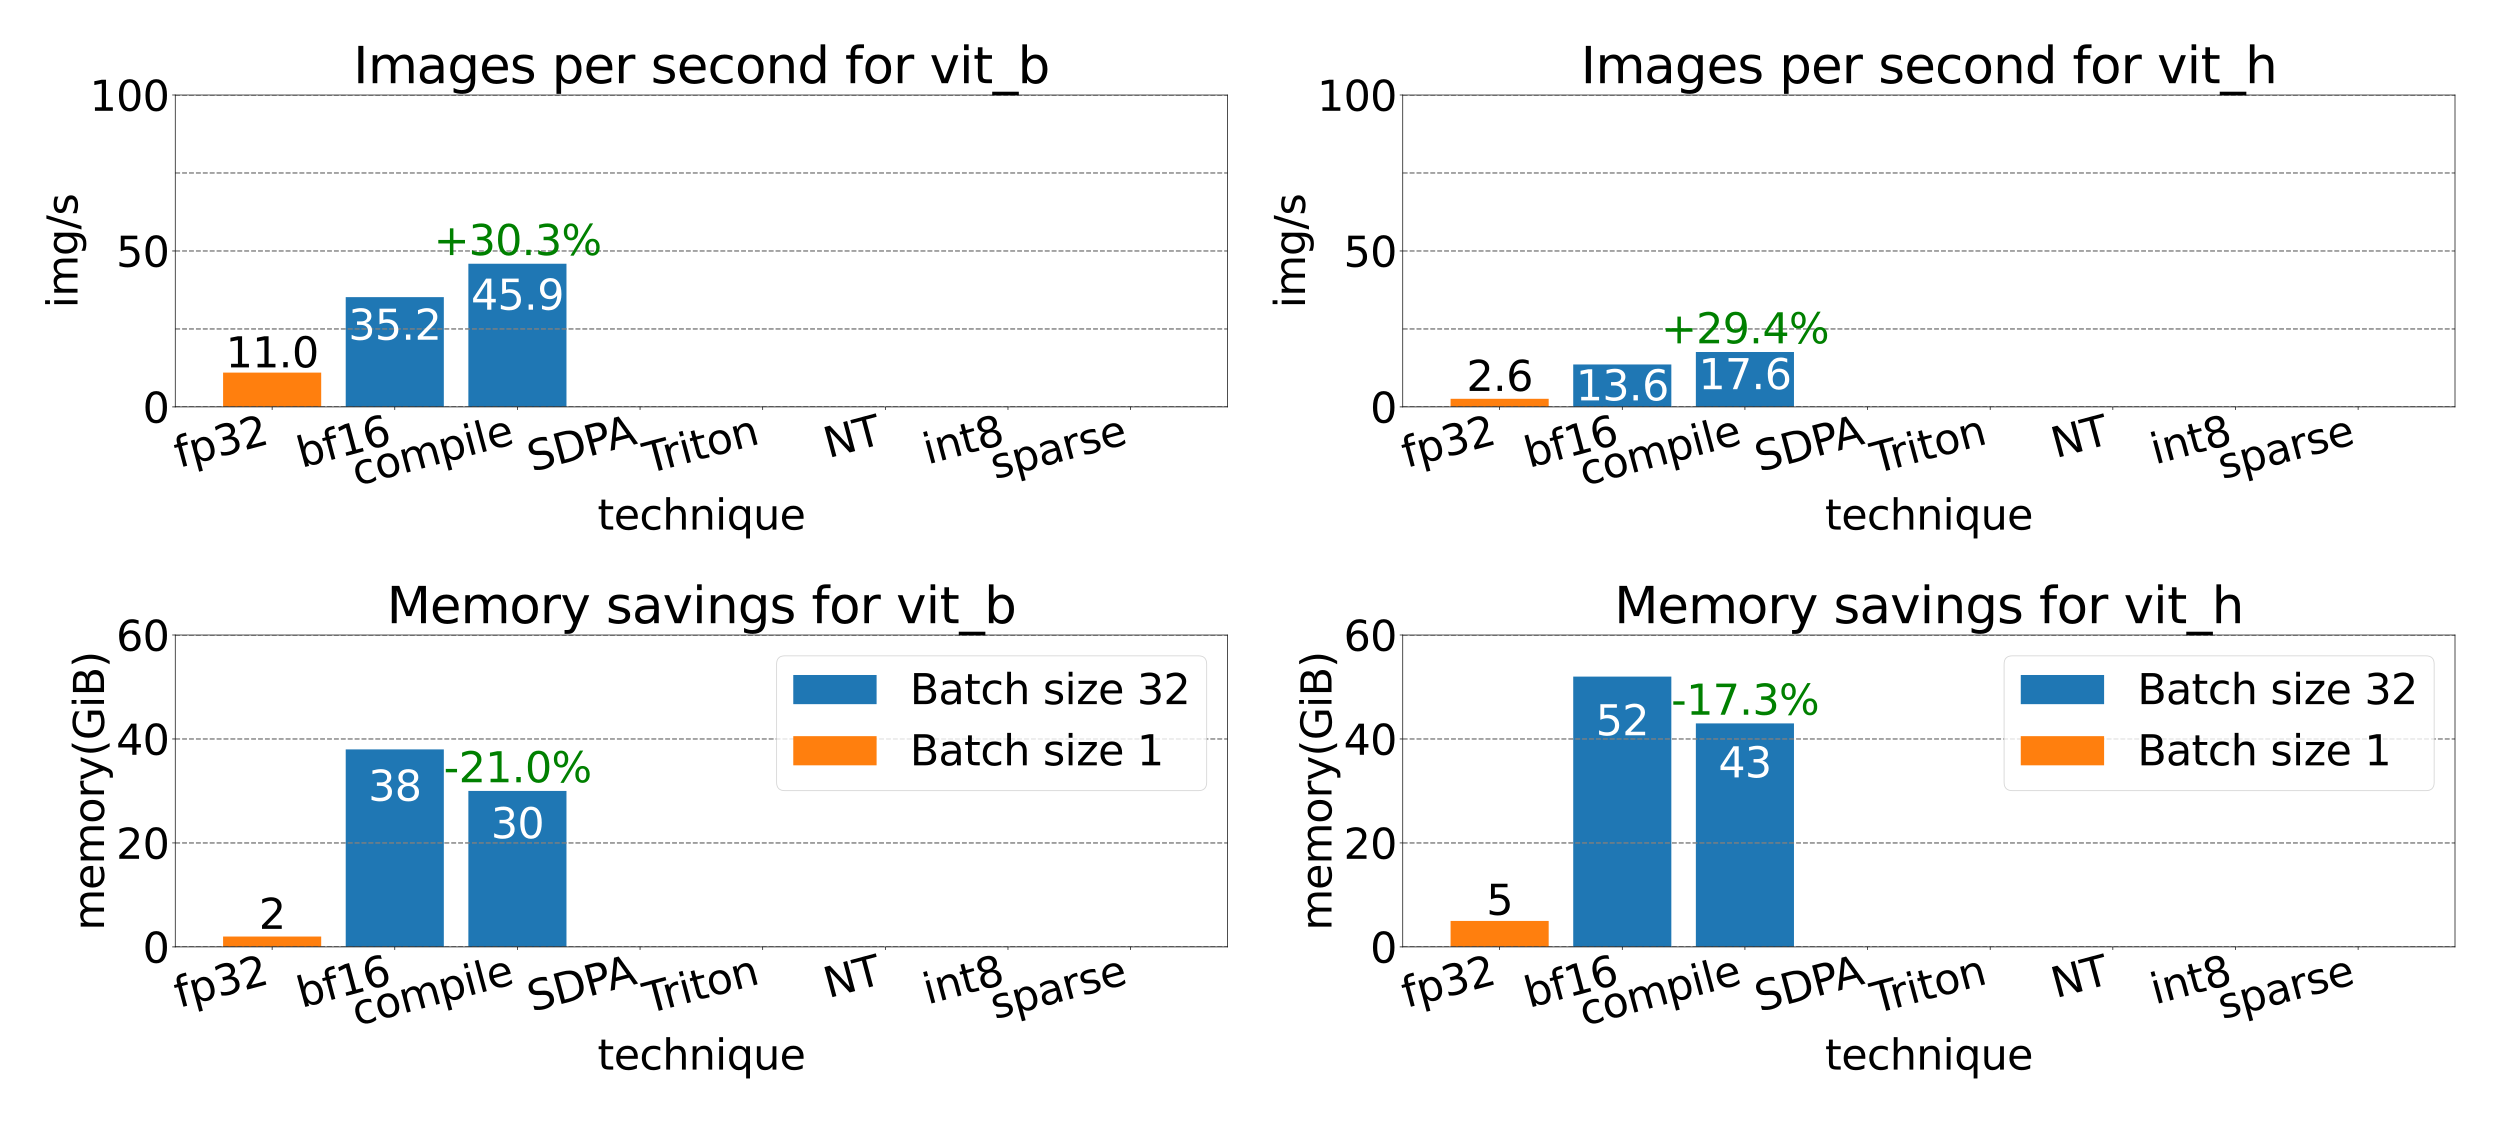 <?xml version="1.0" encoding="utf-8" standalone="no"?>
<!DOCTYPE svg PUBLIC "-//W3C//DTD SVG 1.1//EN"
  "http://www.w3.org/Graphics/SVG/1.1/DTD/svg11.dtd">
<svg xmlns:xlink="http://www.w3.org/1999/xlink" width="2880pt" height="1296pt" viewBox="0 0 2880 1296" xmlns="http://www.w3.org/2000/svg" version="1.1">
 <defs>
  <style type="text/css">*{stroke-linejoin: round; stroke-linecap: butt}</style>
 </defs>
 <g id="figure_1">
  <g id="patch_1">
   <path d="M 0 1296 
L 2880 1296 
L 2880 0 
L 0 0 
z
" style="fill: #ffffff"/>
  </g>
  <g id="axes_1">
   <g id="patch_2">
    <path d="M 201.89 468.766 
L 1414.08 468.766 
L 1414.08 109.44 
L 201.89 109.44 
z
" style="fill: #ffffff"/>
   </g>
   <g id="patch_3">
    <path d="M 256.99 468.766 
L 370.014 468.766 
L 370.014 468.766 
L 256.99 468.766 
z
" clip-path="url(#p425dac8e34)" style="fill: #1f77b4"/>
   </g>
   <g id="patch_4">
    <path d="M 398.27 468.766 
L 511.295 468.766 
L 511.295 342.283 
L 398.27 342.283 
z
" clip-path="url(#p425dac8e34)" style="fill: #1f77b4"/>
   </g>
   <g id="patch_5">
    <path d="M 539.551 468.766 
L 652.576 468.766 
L 652.576 303.835 
L 539.551 303.835 
z
" clip-path="url(#p425dac8e34)" style="fill: #1f77b4"/>
   </g>
   <g id="patch_6">
    <path d="M 680.832 468.766 
L 793.857 468.766 
L 793.857 468.766 
L 680.832 468.766 
z
" clip-path="url(#p425dac8e34)" style="fill: #1f77b4"/>
   </g>
   <g id="patch_7">
    <path d="M 822.113 468.766 
L 935.138 468.766 
L 935.138 468.766 
L 822.113 468.766 
z
" clip-path="url(#p425dac8e34)" style="fill: #1f77b4"/>
   </g>
   <g id="patch_8">
    <path d="M 963.394 468.766 
L 1076.419 468.766 
L 1076.419 468.766 
L 963.394 468.766 
z
" clip-path="url(#p425dac8e34)" style="fill: #1f77b4"/>
   </g>
   <g id="patch_9">
    <path d="M 1104.675 468.766 
L 1217.7 468.766 
L 1217.7 468.766 
L 1104.675 468.766 
z
" clip-path="url(#p425dac8e34)" style="fill: #1f77b4"/>
   </g>
   <g id="patch_10">
    <path d="M 1245.956 468.766 
L 1358.98 468.766 
L 1358.98 468.766 
L 1245.956 468.766 
z
" clip-path="url(#p425dac8e34)" style="fill: #1f77b4"/>
   </g>
   <g id="patch_11">
    <path d="M 256.99 468.766 
L 370.014 468.766 
L 370.014 429.24 
L 256.99 429.24 
z
" clip-path="url(#p425dac8e34)" style="fill: #ff7f0e"/>
   </g>
   <g id="patch_12">
    <path d="M 398.27 468.766 
L 511.295 468.766 
L 511.295 468.766 
L 398.27 468.766 
z
" clip-path="url(#p425dac8e34)" style="fill: #ff7f0e"/>
   </g>
   <g id="patch_13">
    <path d="M 539.551 468.766 
L 652.576 468.766 
L 652.576 468.766 
L 539.551 468.766 
z
" clip-path="url(#p425dac8e34)" style="fill: #ff7f0e"/>
   </g>
   <g id="patch_14">
    <path d="M 680.832 468.766 
L 793.857 468.766 
L 793.857 468.766 
L 680.832 468.766 
z
" clip-path="url(#p425dac8e34)" style="fill: #ff7f0e"/>
   </g>
   <g id="patch_15">
    <path d="M 822.113 468.766 
L 935.138 468.766 
L 935.138 468.766 
L 822.113 468.766 
z
" clip-path="url(#p425dac8e34)" style="fill: #ff7f0e"/>
   </g>
   <g id="patch_16">
    <path d="M 963.394 468.766 
L 1076.419 468.766 
L 1076.419 468.766 
L 963.394 468.766 
z
" clip-path="url(#p425dac8e34)" style="fill: #ff7f0e"/>
   </g>
   <g id="patch_17">
    <path d="M 1104.675 468.766 
L 1217.7 468.766 
L 1217.7 468.766 
L 1104.675 468.766 
z
" clip-path="url(#p425dac8e34)" style="fill: #ff7f0e"/>
   </g>
   <g id="patch_18">
    <path d="M 1245.956 468.766 
L 1358.98 468.766 
L 1358.98 468.766 
L 1245.956 468.766 
z
" clip-path="url(#p425dac8e34)" style="fill: #ff7f0e"/>
   </g>
   <g id="matplotlib.axis_1">
    <g id="xtick_1">
     <g id="line2d_1">
      <defs>
       <path id="mafd637420c" d="M 0 0 
L 0 3.5 
" style="stroke: #000000; stroke-width: 0.8"/>
      </defs>
      <g>
       <use xlink:href="#mafd637420c" x="313.502" y="468.766" style="stroke: #000000; stroke-width: 0.8"/>
      </g>
     </g>
     <g id="text_1">
      <!-- fp32 -->
      <g transform="translate(206.164 539.064) rotate(-15) scale(0.48 -0.48)">
       <defs>
        <path id="DejaVuSans-66" d="M 2375 4863 
L 2375 4384 
L 1825 4384 
Q 1516 4384 1395 4259 
Q 1275 4134 1275 3809 
L 1275 3500 
L 2222 3500 
L 2222 3053 
L 1275 3053 
L 1275 0 
L 697 0 
L 697 3053 
L 147 3053 
L 147 3500 
L 697 3500 
L 697 3744 
Q 697 4328 969 4595 
Q 1241 4863 1831 4863 
L 2375 4863 
z
" transform="scale(0.016)"/>
        <path id="DejaVuSans-70" d="M 1159 525 
L 1159 -1331 
L 581 -1331 
L 581 3500 
L 1159 3500 
L 1159 2969 
Q 1341 3281 1617 3432 
Q 1894 3584 2278 3584 
Q 2916 3584 3314 3078 
Q 3713 2572 3713 1747 
Q 3713 922 3314 415 
Q 2916 -91 2278 -91 
Q 1894 -91 1617 61 
Q 1341 213 1159 525 
z
M 3116 1747 
Q 3116 2381 2855 2742 
Q 2594 3103 2138 3103 
Q 1681 3103 1420 2742 
Q 1159 2381 1159 1747 
Q 1159 1113 1420 752 
Q 1681 391 2138 391 
Q 2594 391 2855 752 
Q 3116 1113 3116 1747 
z
" transform="scale(0.016)"/>
        <path id="DejaVuSans-33" d="M 2597 2516 
Q 3050 2419 3304 2112 
Q 3559 1806 3559 1356 
Q 3559 666 3084 287 
Q 2609 -91 1734 -91 
Q 1441 -91 1130 -33 
Q 819 25 488 141 
L 488 750 
Q 750 597 1062 519 
Q 1375 441 1716 441 
Q 2309 441 2620 675 
Q 2931 909 2931 1356 
Q 2931 1769 2642 2001 
Q 2353 2234 1838 2234 
L 1294 2234 
L 1294 2753 
L 1863 2753 
Q 2328 2753 2575 2939 
Q 2822 3125 2822 3475 
Q 2822 3834 2567 4026 
Q 2313 4219 1838 4219 
Q 1578 4219 1281 4162 
Q 984 4106 628 3988 
L 628 4550 
Q 988 4650 1302 4700 
Q 1616 4750 1894 4750 
Q 2613 4750 3031 4423 
Q 3450 4097 3450 3541 
Q 3450 3153 3228 2886 
Q 3006 2619 2597 2516 
z
" transform="scale(0.016)"/>
        <path id="DejaVuSans-32" d="M 1228 531 
L 3431 531 
L 3431 0 
L 469 0 
L 469 531 
Q 828 903 1448 1529 
Q 2069 2156 2228 2338 
Q 2531 2678 2651 2914 
Q 2772 3150 2772 3378 
Q 2772 3750 2511 3984 
Q 2250 4219 1831 4219 
Q 1534 4219 1204 4116 
Q 875 4013 500 3803 
L 500 4441 
Q 881 4594 1212 4672 
Q 1544 4750 1819 4750 
Q 2544 4750 2975 4387 
Q 3406 4025 3406 3419 
Q 3406 3131 3298 2873 
Q 3191 2616 2906 2266 
Q 2828 2175 2409 1742 
Q 1991 1309 1228 531 
z
" transform="scale(0.016)"/>
       </defs>
       <use xlink:href="#DejaVuSans-66"/>
       <use xlink:href="#DejaVuSans-70" x="35.205"/>
       <use xlink:href="#DejaVuSans-33" x="98.682"/>
       <use xlink:href="#DejaVuSans-32" x="162.305"/>
      </g>
     </g>
    </g>
    <g id="xtick_2">
     <g id="line2d_2">
      <g>
       <use xlink:href="#mafd637420c" x="454.783" y="468.766" style="stroke: #000000; stroke-width: 0.8"/>
      </g>
     </g>
     <g id="text_2">
      <!-- bf16 -->
      <g transform="translate(347.444 539.064) rotate(-15) scale(0.48 -0.48)">
       <defs>
        <path id="DejaVuSans-62" d="M 3116 1747 
Q 3116 2381 2855 2742 
Q 2594 3103 2138 3103 
Q 1681 3103 1420 2742 
Q 1159 2381 1159 1747 
Q 1159 1113 1420 752 
Q 1681 391 2138 391 
Q 2594 391 2855 752 
Q 3116 1113 3116 1747 
z
M 1159 2969 
Q 1341 3281 1617 3432 
Q 1894 3584 2278 3584 
Q 2916 3584 3314 3078 
Q 3713 2572 3713 1747 
Q 3713 922 3314 415 
Q 2916 -91 2278 -91 
Q 1894 -91 1617 61 
Q 1341 213 1159 525 
L 1159 0 
L 581 0 
L 581 4863 
L 1159 4863 
L 1159 2969 
z
" transform="scale(0.016)"/>
        <path id="DejaVuSans-31" d="M 794 531 
L 1825 531 
L 1825 4091 
L 703 3866 
L 703 4441 
L 1819 4666 
L 2450 4666 
L 2450 531 
L 3481 531 
L 3481 0 
L 794 0 
L 794 531 
z
" transform="scale(0.016)"/>
        <path id="DejaVuSans-36" d="M 2113 2584 
Q 1688 2584 1439 2293 
Q 1191 2003 1191 1497 
Q 1191 994 1439 701 
Q 1688 409 2113 409 
Q 2538 409 2786 701 
Q 3034 994 3034 1497 
Q 3034 2003 2786 2293 
Q 2538 2584 2113 2584 
z
M 3366 4563 
L 3366 3988 
Q 3128 4100 2886 4159 
Q 2644 4219 2406 4219 
Q 1781 4219 1451 3797 
Q 1122 3375 1075 2522 
Q 1259 2794 1537 2939 
Q 1816 3084 2150 3084 
Q 2853 3084 3261 2657 
Q 3669 2231 3669 1497 
Q 3669 778 3244 343 
Q 2819 -91 2113 -91 
Q 1303 -91 875 529 
Q 447 1150 447 2328 
Q 447 3434 972 4092 
Q 1497 4750 2381 4750 
Q 2619 4750 2861 4703 
Q 3103 4656 3366 4563 
z
" transform="scale(0.016)"/>
       </defs>
       <use xlink:href="#DejaVuSans-62"/>
       <use xlink:href="#DejaVuSans-66" x="63.477"/>
       <use xlink:href="#DejaVuSans-31" x="98.682"/>
       <use xlink:href="#DejaVuSans-36" x="162.305"/>
      </g>
     </g>
    </g>
    <g id="xtick_3">
     <g id="line2d_3">
      <g>
       <use xlink:href="#mafd637420c" x="596.064" y="468.766" style="stroke: #000000; stroke-width: 0.8"/>
      </g>
     </g>
     <g id="text_3">
      <!-- compile -->
      <g transform="translate(410.732 559.963) rotate(-15) scale(0.48 -0.48)">
       <defs>
        <path id="DejaVuSans-63" d="M 3122 3366 
L 3122 2828 
Q 2878 2963 2633 3030 
Q 2388 3097 2138 3097 
Q 1578 3097 1268 2742 
Q 959 2388 959 1747 
Q 959 1106 1268 751 
Q 1578 397 2138 397 
Q 2388 397 2633 464 
Q 2878 531 3122 666 
L 3122 134 
Q 2881 22 2623 -34 
Q 2366 -91 2075 -91 
Q 1284 -91 818 406 
Q 353 903 353 1747 
Q 353 2603 823 3093 
Q 1294 3584 2113 3584 
Q 2378 3584 2631 3529 
Q 2884 3475 3122 3366 
z
" transform="scale(0.016)"/>
        <path id="DejaVuSans-6f" d="M 1959 3097 
Q 1497 3097 1228 2736 
Q 959 2375 959 1747 
Q 959 1119 1226 758 
Q 1494 397 1959 397 
Q 2419 397 2687 759 
Q 2956 1122 2956 1747 
Q 2956 2369 2687 2733 
Q 2419 3097 1959 3097 
z
M 1959 3584 
Q 2709 3584 3137 3096 
Q 3566 2609 3566 1747 
Q 3566 888 3137 398 
Q 2709 -91 1959 -91 
Q 1206 -91 779 398 
Q 353 888 353 1747 
Q 353 2609 779 3096 
Q 1206 3584 1959 3584 
z
" transform="scale(0.016)"/>
        <path id="DejaVuSans-6d" d="M 3328 2828 
Q 3544 3216 3844 3400 
Q 4144 3584 4550 3584 
Q 5097 3584 5394 3201 
Q 5691 2819 5691 2113 
L 5691 0 
L 5113 0 
L 5113 2094 
Q 5113 2597 4934 2840 
Q 4756 3084 4391 3084 
Q 3944 3084 3684 2787 
Q 3425 2491 3425 1978 
L 3425 0 
L 2847 0 
L 2847 2094 
Q 2847 2600 2669 2842 
Q 2491 3084 2119 3084 
Q 1678 3084 1418 2786 
Q 1159 2488 1159 1978 
L 1159 0 
L 581 0 
L 581 3500 
L 1159 3500 
L 1159 2956 
Q 1356 3278 1631 3431 
Q 1906 3584 2284 3584 
Q 2666 3584 2933 3390 
Q 3200 3197 3328 2828 
z
" transform="scale(0.016)"/>
        <path id="DejaVuSans-69" d="M 603 3500 
L 1178 3500 
L 1178 0 
L 603 0 
L 603 3500 
z
M 603 4863 
L 1178 4863 
L 1178 4134 
L 603 4134 
L 603 4863 
z
" transform="scale(0.016)"/>
        <path id="DejaVuSans-6c" d="M 603 4863 
L 1178 4863 
L 1178 0 
L 603 0 
L 603 4863 
z
" transform="scale(0.016)"/>
        <path id="DejaVuSans-65" d="M 3597 1894 
L 3597 1613 
L 953 1613 
Q 991 1019 1311 708 
Q 1631 397 2203 397 
Q 2534 397 2845 478 
Q 3156 559 3463 722 
L 3463 178 
Q 3153 47 2828 -22 
Q 2503 -91 2169 -91 
Q 1331 -91 842 396 
Q 353 884 353 1716 
Q 353 2575 817 3079 
Q 1281 3584 2069 3584 
Q 2775 3584 3186 3129 
Q 3597 2675 3597 1894 
z
M 3022 2063 
Q 3016 2534 2758 2815 
Q 2500 3097 2075 3097 
Q 1594 3097 1305 2825 
Q 1016 2553 972 2059 
L 3022 2063 
z
" transform="scale(0.016)"/>
       </defs>
       <use xlink:href="#DejaVuSans-63"/>
       <use xlink:href="#DejaVuSans-6f" x="54.98"/>
       <use xlink:href="#DejaVuSans-6d" x="116.162"/>
       <use xlink:href="#DejaVuSans-70" x="213.574"/>
       <use xlink:href="#DejaVuSans-69" x="277.051"/>
       <use xlink:href="#DejaVuSans-6c" x="304.834"/>
       <use xlink:href="#DejaVuSans-65" x="332.617"/>
      </g>
     </g>
    </g>
    <g id="xtick_4">
     <g id="line2d_4">
      <g>
       <use xlink:href="#mafd637420c" x="737.345" y="468.766" style="stroke: #000000; stroke-width: 0.8"/>
      </g>
     </g>
     <g id="text_4">
      <!-- SDPA -->
      <g transform="translate(612.909 543.645) rotate(-15) scale(0.48 -0.48)">
       <defs>
        <path id="DejaVuSans-53" d="M 3425 4513 
L 3425 3897 
Q 3066 4069 2747 4153 
Q 2428 4238 2131 4238 
Q 1616 4238 1336 4038 
Q 1056 3838 1056 3469 
Q 1056 3159 1242 3001 
Q 1428 2844 1947 2747 
L 2328 2669 
Q 3034 2534 3370 2195 
Q 3706 1856 3706 1288 
Q 3706 609 3251 259 
Q 2797 -91 1919 -91 
Q 1588 -91 1214 -16 
Q 841 59 441 206 
L 441 856 
Q 825 641 1194 531 
Q 1563 422 1919 422 
Q 2459 422 2753 634 
Q 3047 847 3047 1241 
Q 3047 1584 2836 1778 
Q 2625 1972 2144 2069 
L 1759 2144 
Q 1053 2284 737 2584 
Q 422 2884 422 3419 
Q 422 4038 858 4394 
Q 1294 4750 2059 4750 
Q 2388 4750 2728 4690 
Q 3069 4631 3425 4513 
z
" transform="scale(0.016)"/>
        <path id="DejaVuSans-44" d="M 1259 4147 
L 1259 519 
L 2022 519 
Q 2988 519 3436 956 
Q 3884 1394 3884 2338 
Q 3884 3275 3436 3711 
Q 2988 4147 2022 4147 
L 1259 4147 
z
M 628 4666 
L 1925 4666 
Q 3281 4666 3915 4102 
Q 4550 3538 4550 2338 
Q 4550 1131 3912 565 
Q 3275 0 1925 0 
L 628 0 
L 628 4666 
z
" transform="scale(0.016)"/>
        <path id="DejaVuSans-50" d="M 1259 4147 
L 1259 2394 
L 2053 2394 
Q 2494 2394 2734 2622 
Q 2975 2850 2975 3272 
Q 2975 3691 2734 3919 
Q 2494 4147 2053 4147 
L 1259 4147 
z
M 628 4666 
L 2053 4666 
Q 2838 4666 3239 4311 
Q 3641 3956 3641 3272 
Q 3641 2581 3239 2228 
Q 2838 1875 2053 1875 
L 1259 1875 
L 1259 0 
L 628 0 
L 628 4666 
z
" transform="scale(0.016)"/>
        <path id="DejaVuSans-41" d="M 2188 4044 
L 1331 1722 
L 3047 1722 
L 2188 4044 
z
M 1831 4666 
L 2547 4666 
L 4325 0 
L 3669 0 
L 3244 1197 
L 1141 1197 
L 716 0 
L 50 0 
L 1831 4666 
z
" transform="scale(0.016)"/>
       </defs>
       <use xlink:href="#DejaVuSans-53"/>
       <use xlink:href="#DejaVuSans-44" x="63.477"/>
       <use xlink:href="#DejaVuSans-50" x="140.479"/>
       <use xlink:href="#DejaVuSans-41" x="194.406"/>
      </g>
     </g>
    </g>
    <g id="xtick_5">
     <g id="line2d_5">
      <g>
       <use xlink:href="#mafd637420c" x="878.625" y="468.766" style="stroke: #000000; stroke-width: 0.8"/>
      </g>
     </g>
     <g id="text_5">
      <!-- Triton -->
      <g transform="translate(746.692 545.655) rotate(-15) scale(0.48 -0.48)">
       <defs>
        <path id="DejaVuSans-54" d="M -19 4666 
L 3928 4666 
L 3928 4134 
L 2272 4134 
L 2272 0 
L 1638 0 
L 1638 4134 
L -19 4134 
L -19 4666 
z
" transform="scale(0.016)"/>
        <path id="DejaVuSans-72" d="M 2631 2963 
Q 2534 3019 2420 3045 
Q 2306 3072 2169 3072 
Q 1681 3072 1420 2755 
Q 1159 2438 1159 1844 
L 1159 0 
L 581 0 
L 581 3500 
L 1159 3500 
L 1159 2956 
Q 1341 3275 1631 3429 
Q 1922 3584 2338 3584 
Q 2397 3584 2469 3576 
Q 2541 3569 2628 3553 
L 2631 2963 
z
" transform="scale(0.016)"/>
        <path id="DejaVuSans-74" d="M 1172 4494 
L 1172 3500 
L 2356 3500 
L 2356 3053 
L 1172 3053 
L 1172 1153 
Q 1172 725 1289 603 
Q 1406 481 1766 481 
L 2356 481 
L 2356 0 
L 1766 0 
Q 1100 0 847 248 
Q 594 497 594 1153 
L 594 3053 
L 172 3053 
L 172 3500 
L 594 3500 
L 594 4494 
L 1172 4494 
z
" transform="scale(0.016)"/>
        <path id="DejaVuSans-6e" d="M 3513 2113 
L 3513 0 
L 2938 0 
L 2938 2094 
Q 2938 2591 2744 2837 
Q 2550 3084 2163 3084 
Q 1697 3084 1428 2787 
Q 1159 2491 1159 1978 
L 1159 0 
L 581 0 
L 581 3500 
L 1159 3500 
L 1159 2956 
Q 1366 3272 1645 3428 
Q 1925 3584 2291 3584 
Q 2894 3584 3203 3211 
Q 3513 2838 3513 2113 
z
" transform="scale(0.016)"/>
       </defs>
       <use xlink:href="#DejaVuSans-54"/>
       <use xlink:href="#DejaVuSans-72" x="46.334"/>
       <use xlink:href="#DejaVuSans-69" x="87.447"/>
       <use xlink:href="#DejaVuSans-74" x="115.23"/>
       <use xlink:href="#DejaVuSans-6f" x="154.439"/>
       <use xlink:href="#DejaVuSans-6e" x="215.621"/>
      </g>
     </g>
    </g>
    <g id="xtick_6">
     <g id="line2d_6">
      <g>
       <use xlink:href="#mafd637420c" x="1019.906" y="468.766" style="stroke: #000000; stroke-width: 0.8"/>
      </g>
     </g>
     <g id="text_6">
      <!-- NT -->
      <g transform="translate(954.318 527.878) rotate(-15) scale(0.48 -0.48)">
       <defs>
        <path id="DejaVuSans-4e" d="M 628 4666 
L 1478 4666 
L 3547 763 
L 3547 4666 
L 4159 4666 
L 4159 0 
L 3309 0 
L 1241 3903 
L 1241 0 
L 628 0 
L 628 4666 
z
" transform="scale(0.016)"/>
       </defs>
       <use xlink:href="#DejaVuSans-4e"/>
       <use xlink:href="#DejaVuSans-54" x="74.805"/>
      </g>
     </g>
    </g>
    <g id="xtick_7">
     <g id="line2d_7">
      <g>
       <use xlink:href="#mafd637420c" x="1161.187" y="468.766" style="stroke: #000000; stroke-width: 0.8"/>
      </g>
     </g>
     <g id="text_7">
      <!-- int8 -->
      <g transform="translate(1068.664 535.095) rotate(-15) scale(0.48 -0.48)">
       <defs>
        <path id="DejaVuSans-38" d="M 2034 2216 
Q 1584 2216 1326 1975 
Q 1069 1734 1069 1313 
Q 1069 891 1326 650 
Q 1584 409 2034 409 
Q 2484 409 2743 651 
Q 3003 894 3003 1313 
Q 3003 1734 2745 1975 
Q 2488 2216 2034 2216 
z
M 1403 2484 
Q 997 2584 770 2862 
Q 544 3141 544 3541 
Q 544 4100 942 4425 
Q 1341 4750 2034 4750 
Q 2731 4750 3128 4425 
Q 3525 4100 3525 3541 
Q 3525 3141 3298 2862 
Q 3072 2584 2669 2484 
Q 3125 2378 3379 2068 
Q 3634 1759 3634 1313 
Q 3634 634 3220 271 
Q 2806 -91 2034 -91 
Q 1263 -91 848 271 
Q 434 634 434 1313 
Q 434 1759 690 2068 
Q 947 2378 1403 2484 
z
M 1172 3481 
Q 1172 3119 1398 2916 
Q 1625 2713 2034 2713 
Q 2441 2713 2670 2916 
Q 2900 3119 2900 3481 
Q 2900 3844 2670 4047 
Q 2441 4250 2034 4250 
Q 1625 4250 1398 4047 
Q 1172 3844 1172 3481 
z
" transform="scale(0.016)"/>
       </defs>
       <use xlink:href="#DejaVuSans-69"/>
       <use xlink:href="#DejaVuSans-6e" x="27.783"/>
       <use xlink:href="#DejaVuSans-74" x="91.162"/>
       <use xlink:href="#DejaVuSans-38" x="130.371"/>
      </g>
     </g>
    </g>
    <g id="xtick_8">
     <g id="line2d_8">
      <g>
       <use xlink:href="#mafd637420c" x="1302.468" y="468.766" style="stroke: #000000; stroke-width: 0.8"/>
      </g>
     </g>
     <g id="text_8">
      <!-- sparse -->
      <g transform="translate(1146.143 552.19) rotate(-15) scale(0.48 -0.48)">
       <defs>
        <path id="DejaVuSans-73" d="M 2834 3397 
L 2834 2853 
Q 2591 2978 2328 3040 
Q 2066 3103 1784 3103 
Q 1356 3103 1142 2972 
Q 928 2841 928 2578 
Q 928 2378 1081 2264 
Q 1234 2150 1697 2047 
L 1894 2003 
Q 2506 1872 2764 1633 
Q 3022 1394 3022 966 
Q 3022 478 2636 193 
Q 2250 -91 1575 -91 
Q 1294 -91 989 -36 
Q 684 19 347 128 
L 347 722 
Q 666 556 975 473 
Q 1284 391 1588 391 
Q 1994 391 2212 530 
Q 2431 669 2431 922 
Q 2431 1156 2273 1281 
Q 2116 1406 1581 1522 
L 1381 1569 
Q 847 1681 609 1914 
Q 372 2147 372 2553 
Q 372 3047 722 3315 
Q 1072 3584 1716 3584 
Q 2034 3584 2315 3537 
Q 2597 3491 2834 3397 
z
" transform="scale(0.016)"/>
        <path id="DejaVuSans-61" d="M 2194 1759 
Q 1497 1759 1228 1600 
Q 959 1441 959 1056 
Q 959 750 1161 570 
Q 1363 391 1709 391 
Q 2188 391 2477 730 
Q 2766 1069 2766 1631 
L 2766 1759 
L 2194 1759 
z
M 3341 1997 
L 3341 0 
L 2766 0 
L 2766 531 
Q 2569 213 2275 61 
Q 1981 -91 1556 -91 
Q 1019 -91 701 211 
Q 384 513 384 1019 
Q 384 1609 779 1909 
Q 1175 2209 1959 2209 
L 2766 2209 
L 2766 2266 
Q 2766 2663 2505 2880 
Q 2244 3097 1772 3097 
Q 1472 3097 1187 3025 
Q 903 2953 641 2809 
L 641 3341 
Q 956 3463 1253 3523 
Q 1550 3584 1831 3584 
Q 2591 3584 2966 3190 
Q 3341 2797 3341 1997 
z
" transform="scale(0.016)"/>
       </defs>
       <use xlink:href="#DejaVuSans-73"/>
       <use xlink:href="#DejaVuSans-70" x="52.1"/>
       <use xlink:href="#DejaVuSans-61" x="115.576"/>
       <use xlink:href="#DejaVuSans-72" x="176.855"/>
       <use xlink:href="#DejaVuSans-73" x="217.969"/>
       <use xlink:href="#DejaVuSans-65" x="270.068"/>
      </g>
     </g>
    </g>
    <g id="text_9">
     <!-- technique -->
     <g transform="translate(688.311 610.078) scale(0.48 -0.48)">
      <defs>
       <path id="DejaVuSans-68" d="M 3513 2113 
L 3513 0 
L 2938 0 
L 2938 2094 
Q 2938 2591 2744 2837 
Q 2550 3084 2163 3084 
Q 1697 3084 1428 2787 
Q 1159 2491 1159 1978 
L 1159 0 
L 581 0 
L 581 4863 
L 1159 4863 
L 1159 2956 
Q 1366 3272 1645 3428 
Q 1925 3584 2291 3584 
Q 2894 3584 3203 3211 
Q 3513 2838 3513 2113 
z
" transform="scale(0.016)"/>
       <path id="DejaVuSans-71" d="M 947 1747 
Q 947 1113 1208 752 
Q 1469 391 1925 391 
Q 2381 391 2643 752 
Q 2906 1113 2906 1747 
Q 2906 2381 2643 2742 
Q 2381 3103 1925 3103 
Q 1469 3103 1208 2742 
Q 947 2381 947 1747 
z
M 2906 525 
Q 2725 213 2448 61 
Q 2172 -91 1784 -91 
Q 1150 -91 751 415 
Q 353 922 353 1747 
Q 353 2572 751 3078 
Q 1150 3584 1784 3584 
Q 2172 3584 2448 3432 
Q 2725 3281 2906 2969 
L 2906 3500 
L 3481 3500 
L 3481 -1331 
L 2906 -1331 
L 2906 525 
z
" transform="scale(0.016)"/>
       <path id="DejaVuSans-75" d="M 544 1381 
L 544 3500 
L 1119 3500 
L 1119 1403 
Q 1119 906 1312 657 
Q 1506 409 1894 409 
Q 2359 409 2629 706 
Q 2900 1003 2900 1516 
L 2900 3500 
L 3475 3500 
L 3475 0 
L 2900 0 
L 2900 538 
Q 2691 219 2414 64 
Q 2138 -91 1772 -91 
Q 1169 -91 856 284 
Q 544 659 544 1381 
z
M 1991 3584 
L 1991 3584 
z
" transform="scale(0.016)"/>
      </defs>
      <use xlink:href="#DejaVuSans-74"/>
      <use xlink:href="#DejaVuSans-65" x="39.209"/>
      <use xlink:href="#DejaVuSans-63" x="100.732"/>
      <use xlink:href="#DejaVuSans-68" x="155.713"/>
      <use xlink:href="#DejaVuSans-6e" x="219.092"/>
      <use xlink:href="#DejaVuSans-69" x="282.471"/>
      <use xlink:href="#DejaVuSans-71" x="310.254"/>
      <use xlink:href="#DejaVuSans-75" x="373.73"/>
      <use xlink:href="#DejaVuSans-65" x="437.109"/>
     </g>
    </g>
   </g>
   <g id="matplotlib.axis_2">
    <g id="ytick_1">
     <g id="line2d_9">
      <defs>
       <path id="m950052f1ef" d="M 0 0 
L -3.5 0 
" style="stroke: #000000; stroke-width: 0.8"/>
      </defs>
      <g>
       <use xlink:href="#m950052f1ef" x="201.89" y="468.766" style="stroke: #000000; stroke-width: 0.8"/>
      </g>
     </g>
     <g id="text_10">
      <!-- 0 -->
      <g transform="translate(164.35 487.002) scale(0.48 -0.48)">
       <defs>
        <path id="DejaVuSans-30" d="M 2034 4250 
Q 1547 4250 1301 3770 
Q 1056 3291 1056 2328 
Q 1056 1369 1301 889 
Q 1547 409 2034 409 
Q 2525 409 2770 889 
Q 3016 1369 3016 2328 
Q 3016 3291 2770 3770 
Q 2525 4250 2034 4250 
z
M 2034 4750 
Q 2819 4750 3233 4129 
Q 3647 3509 3647 2328 
Q 3647 1150 3233 529 
Q 2819 -91 2034 -91 
Q 1250 -91 836 529 
Q 422 1150 422 2328 
Q 422 3509 836 4129 
Q 1250 4750 2034 4750 
z
" transform="scale(0.016)"/>
       </defs>
       <use xlink:href="#DejaVuSans-30"/>
      </g>
     </g>
    </g>
    <g id="ytick_2">
     <g id="line2d_10">
      <g>
       <use xlink:href="#m950052f1ef" x="201.89" y="289.103" style="stroke: #000000; stroke-width: 0.8"/>
      </g>
     </g>
     <g id="text_11">
      <!-- 50 -->
      <g transform="translate(133.81 307.339) scale(0.48 -0.48)">
       <defs>
        <path id="DejaVuSans-35" d="M 691 4666 
L 3169 4666 
L 3169 4134 
L 1269 4134 
L 1269 2991 
Q 1406 3038 1543 3061 
Q 1681 3084 1819 3084 
Q 2600 3084 3056 2656 
Q 3513 2228 3513 1497 
Q 3513 744 3044 326 
Q 2575 -91 1722 -91 
Q 1428 -91 1123 -41 
Q 819 9 494 109 
L 494 744 
Q 775 591 1075 516 
Q 1375 441 1709 441 
Q 2250 441 2565 725 
Q 2881 1009 2881 1497 
Q 2881 1984 2565 2268 
Q 2250 2553 1709 2553 
Q 1456 2553 1204 2497 
Q 953 2441 691 2322 
L 691 4666 
z
" transform="scale(0.016)"/>
       </defs>
       <use xlink:href="#DejaVuSans-35"/>
       <use xlink:href="#DejaVuSans-30" x="63.623"/>
      </g>
     </g>
    </g>
    <g id="ytick_3">
     <g id="line2d_11">
      <g>
       <use xlink:href="#m950052f1ef" x="201.89" y="109.44" style="stroke: #000000; stroke-width: 0.8"/>
      </g>
     </g>
     <g id="text_12">
      <!-- 100 -->
      <g transform="translate(103.27 127.676) scale(0.48 -0.48)">
       <use xlink:href="#DejaVuSans-31"/>
       <use xlink:href="#DejaVuSans-30" x="63.623"/>
       <use xlink:href="#DejaVuSans-30" x="127.246"/>
      </g>
     </g>
    </g>
    <g id="text_13">
     <!-- img/s -->
     <g transform="translate(89.287 354.972) rotate(-90) scale(0.48 -0.48)">
      <defs>
       <path id="DejaVuSans-67" d="M 2906 1791 
Q 2906 2416 2648 2759 
Q 2391 3103 1925 3103 
Q 1463 3103 1205 2759 
Q 947 2416 947 1791 
Q 947 1169 1205 825 
Q 1463 481 1925 481 
Q 2391 481 2648 825 
Q 2906 1169 2906 1791 
z
M 3481 434 
Q 3481 -459 3084 -895 
Q 2688 -1331 1869 -1331 
Q 1566 -1331 1297 -1286 
Q 1028 -1241 775 -1147 
L 775 -588 
Q 1028 -725 1275 -790 
Q 1522 -856 1778 -856 
Q 2344 -856 2625 -561 
Q 2906 -266 2906 331 
L 2906 616 
Q 2728 306 2450 153 
Q 2172 0 1784 0 
Q 1141 0 747 490 
Q 353 981 353 1791 
Q 353 2603 747 3093 
Q 1141 3584 1784 3584 
Q 2172 3584 2450 3431 
Q 2728 3278 2906 2969 
L 2906 3500 
L 3481 3500 
L 3481 434 
z
" transform="scale(0.016)"/>
       <path id="DejaVuSans-2f" d="M 1625 4666 
L 2156 4666 
L 531 -594 
L 0 -594 
L 1625 4666 
z
" transform="scale(0.016)"/>
      </defs>
      <use xlink:href="#DejaVuSans-69"/>
      <use xlink:href="#DejaVuSans-6d" x="27.783"/>
      <use xlink:href="#DejaVuSans-67" x="125.195"/>
      <use xlink:href="#DejaVuSans-2f" x="188.672"/>
      <use xlink:href="#DejaVuSans-73" x="222.363"/>
     </g>
    </g>
   </g>
   <g id="line2d_12">
    <path d="M 201.89 468.766 
L 1414.08 468.766 
" clip-path="url(#p425dac8e34)" style="fill: none; stroke-dasharray: 5.55,2.4; stroke-dashoffset: 0; stroke: #808080; stroke-opacity: 0.7; stroke-width: 1.5"/>
   </g>
   <g id="line2d_13">
    <path d="M 201.89 378.934 
L 1414.08 378.934 
" clip-path="url(#p425dac8e34)" style="fill: none; stroke-dasharray: 5.55,2.4; stroke-dashoffset: 0; stroke: #808080; stroke-opacity: 0.7; stroke-width: 1.5"/>
   </g>
   <g id="line2d_14">
    <path d="M 201.89 289.103 
L 1414.08 289.103 
" clip-path="url(#p425dac8e34)" style="fill: none; stroke-dasharray: 5.55,2.4; stroke-dashoffset: 0; stroke: #808080; stroke-opacity: 0.7; stroke-width: 1.5"/>
   </g>
   <g id="line2d_15">
    <path d="M 201.89 199.271 
L 1414.08 199.271 
" clip-path="url(#p425dac8e34)" style="fill: none; stroke-dasharray: 5.55,2.4; stroke-dashoffset: 0; stroke: #808080; stroke-opacity: 0.7; stroke-width: 1.5"/>
   </g>
   <g id="line2d_16">
    <path d="M 201.89 109.44 
L 1414.08 109.44 
" clip-path="url(#p425dac8e34)" style="fill: none; stroke-dasharray: 5.55,2.4; stroke-dashoffset: 0; stroke: #808080; stroke-opacity: 0.7; stroke-width: 1.5"/>
   </g>
   <g id="line2d_17">
    <path d="M 201.89 468.766 
L 1414.08 468.766 
" clip-path="url(#p425dac8e34)" style="fill: none; stroke-dasharray: 5.55,2.4; stroke-dashoffset: 0; stroke: #808080; stroke-opacity: 0.7; stroke-width: 1.5"/>
   </g>
   <g id="line2d_18">
    <path d="M 201.89 378.934 
L 1414.08 378.934 
" clip-path="url(#p425dac8e34)" style="fill: none; stroke-dasharray: 5.55,2.4; stroke-dashoffset: 0; stroke: #808080; stroke-opacity: 0.7; stroke-width: 1.5"/>
   </g>
   <g id="line2d_19">
    <path d="M 201.89 289.103 
L 1414.08 289.103 
" clip-path="url(#p425dac8e34)" style="fill: none; stroke-dasharray: 5.55,2.4; stroke-dashoffset: 0; stroke: #808080; stroke-opacity: 0.7; stroke-width: 1.5"/>
   </g>
   <g id="line2d_20">
    <path d="M 201.89 199.271 
L 1414.08 199.271 
" clip-path="url(#p425dac8e34)" style="fill: none; stroke-dasharray: 5.55,2.4; stroke-dashoffset: 0; stroke: #808080; stroke-opacity: 0.7; stroke-width: 1.5"/>
   </g>
   <g id="line2d_21">
    <path d="M 201.89 109.44 
L 1414.08 109.44 
" clip-path="url(#p425dac8e34)" style="fill: none; stroke-dasharray: 5.55,2.4; stroke-dashoffset: 0; stroke: #808080; stroke-opacity: 0.7; stroke-width: 1.5"/>
   </g>
   <g id="patch_19">
    <path d="M 201.89 468.766 
L 201.89 109.44 
" style="fill: none; stroke: #000000; stroke-width: 0.8; stroke-linejoin: miter; stroke-linecap: square"/>
   </g>
   <g id="patch_20">
    <path d="M 1414.08 468.766 
L 1414.08 109.44 
" style="fill: none; stroke: #000000; stroke-width: 0.8; stroke-linejoin: miter; stroke-linecap: square"/>
   </g>
   <g id="patch_21">
    <path d="M 201.89 468.766 
L 1414.08 468.766 
" style="fill: none; stroke: #000000; stroke-width: 0.8; stroke-linejoin: miter; stroke-linecap: square"/>
   </g>
   <g id="patch_22">
    <path d="M 201.89 109.44 
L 1414.08 109.44 
" style="fill: none; stroke: #000000; stroke-width: 0.8; stroke-linejoin: miter; stroke-linecap: square"/>
   </g>
   <g id="text_14">
    <!-- 35.2 -->
    <g style="fill: #ffffff" transform="translate(401.345 391.404) scale(0.48 -0.48)">
     <defs>
      <path id="DejaVuSans-2e" d="M 684 794 
L 1344 794 
L 1344 0 
L 684 0 
L 684 794 
z
" transform="scale(0.016)"/>
     </defs>
     <use xlink:href="#DejaVuSans-33"/>
     <use xlink:href="#DejaVuSans-35" x="63.623"/>
     <use xlink:href="#DejaVuSans-2e" x="127.246"/>
     <use xlink:href="#DejaVuSans-32" x="159.033"/>
    </g>
   </g>
   <g id="text_15">
    <!-- 45.9 -->
    <g style="fill: #ffffff" transform="translate(542.626 356.801) scale(0.48 -0.48)">
     <defs>
      <path id="DejaVuSans-34" d="M 2419 4116 
L 825 1625 
L 2419 1625 
L 2419 4116 
z
M 2253 4666 
L 3047 4666 
L 3047 1625 
L 3713 1625 
L 3713 1100 
L 3047 1100 
L 3047 0 
L 2419 0 
L 2419 1100 
L 313 1100 
L 313 1709 
L 2253 4666 
z
" transform="scale(0.016)"/>
      <path id="DejaVuSans-39" d="M 703 97 
L 703 672 
Q 941 559 1184 500 
Q 1428 441 1663 441 
Q 2288 441 2617 861 
Q 2947 1281 2994 2138 
Q 2813 1869 2534 1725 
Q 2256 1581 1919 1581 
Q 1219 1581 811 2004 
Q 403 2428 403 3163 
Q 403 3881 828 4315 
Q 1253 4750 1959 4750 
Q 2769 4750 3195 4129 
Q 3622 3509 3622 2328 
Q 3622 1225 3098 567 
Q 2575 -91 1691 -91 
Q 1453 -91 1209 -44 
Q 966 3 703 97 
z
M 1959 2075 
Q 2384 2075 2632 2365 
Q 2881 2656 2881 3163 
Q 2881 3666 2632 3958 
Q 2384 4250 1959 4250 
Q 1534 4250 1286 3958 
Q 1038 3666 1038 3163 
Q 1038 2656 1286 2365 
Q 1534 2075 1959 2075 
z
" transform="scale(0.016)"/>
     </defs>
     <use xlink:href="#DejaVuSans-34"/>
     <use xlink:href="#DejaVuSans-35" x="63.623"/>
     <use xlink:href="#DejaVuSans-2e" x="127.246"/>
     <use xlink:href="#DejaVuSans-39" x="159.033"/>
    </g>
   </g>
   <g id="text_16">
    <!-- +30.3% -->
    <g style="fill: #008000" transform="translate(499.711 293.853) scale(0.48 -0.48)">
     <defs>
      <path id="DejaVuSans-2b" d="M 2944 4013 
L 2944 2272 
L 4684 2272 
L 4684 1741 
L 2944 1741 
L 2944 0 
L 2419 0 
L 2419 1741 
L 678 1741 
L 678 2272 
L 2419 2272 
L 2419 4013 
L 2944 4013 
z
" transform="scale(0.016)"/>
      <path id="DejaVuSans-25" d="M 4653 2053 
Q 4381 2053 4226 1822 
Q 4072 1591 4072 1178 
Q 4072 772 4226 539 
Q 4381 306 4653 306 
Q 4919 306 5073 539 
Q 5228 772 5228 1178 
Q 5228 1588 5073 1820 
Q 4919 2053 4653 2053 
z
M 4653 2450 
Q 5147 2450 5437 2106 
Q 5728 1763 5728 1178 
Q 5728 594 5436 251 
Q 5144 -91 4653 -91 
Q 4153 -91 3862 251 
Q 3572 594 3572 1178 
Q 3572 1766 3864 2108 
Q 4156 2450 4653 2450 
z
M 1428 4353 
Q 1159 4353 1004 4120 
Q 850 3888 850 3481 
Q 850 3069 1003 2837 
Q 1156 2606 1428 2606 
Q 1700 2606 1854 2837 
Q 2009 3069 2009 3481 
Q 2009 3884 1853 4118 
Q 1697 4353 1428 4353 
z
M 4250 4750 
L 4750 4750 
L 1831 -91 
L 1331 -91 
L 4250 4750 
z
M 1428 4750 
Q 1922 4750 2215 4408 
Q 2509 4066 2509 3481 
Q 2509 2891 2217 2550 
Q 1925 2209 1428 2209 
Q 931 2209 642 2551 
Q 353 2894 353 3481 
Q 353 4063 643 4406 
Q 934 4750 1428 4750 
z
" transform="scale(0.016)"/>
     </defs>
     <use xlink:href="#DejaVuSans-2b"/>
     <use xlink:href="#DejaVuSans-33" x="83.789"/>
     <use xlink:href="#DejaVuSans-30" x="147.412"/>
     <use xlink:href="#DejaVuSans-2e" x="211.035"/>
     <use xlink:href="#DejaVuSans-33" x="242.822"/>
     <use xlink:href="#DejaVuSans-25" x="306.445"/>
    </g>
   </g>
   <g id="text_17">
    <!-- 11.0 -->
    <g transform="translate(260.064 423.21) scale(0.48 -0.48)">
     <use xlink:href="#DejaVuSans-31"/>
     <use xlink:href="#DejaVuSans-31" x="63.623"/>
     <use xlink:href="#DejaVuSans-2e" x="127.246"/>
     <use xlink:href="#DejaVuSans-30" x="159.033"/>
    </g>
   </g>
   <g id="text_18">
    <!-- Images per second for vit_b -->
    <g transform="translate(406.986 95.859) scale(0.576 -0.576)">
     <defs>
      <path id="DejaVuSans-49" d="M 628 4666 
L 1259 4666 
L 1259 0 
L 628 0 
L 628 4666 
z
" transform="scale(0.016)"/>
      <path id="DejaVuSans-20" transform="scale(0.016)"/>
      <path id="DejaVuSans-64" d="M 2906 2969 
L 2906 4863 
L 3481 4863 
L 3481 0 
L 2906 0 
L 2906 525 
Q 2725 213 2448 61 
Q 2172 -91 1784 -91 
Q 1150 -91 751 415 
Q 353 922 353 1747 
Q 353 2572 751 3078 
Q 1150 3584 1784 3584 
Q 2172 3584 2448 3432 
Q 2725 3281 2906 2969 
z
M 947 1747 
Q 947 1113 1208 752 
Q 1469 391 1925 391 
Q 2381 391 2643 752 
Q 2906 1113 2906 1747 
Q 2906 2381 2643 2742 
Q 2381 3103 1925 3103 
Q 1469 3103 1208 2742 
Q 947 2381 947 1747 
z
" transform="scale(0.016)"/>
      <path id="DejaVuSans-76" d="M 191 3500 
L 800 3500 
L 1894 563 
L 2988 3500 
L 3597 3500 
L 2284 0 
L 1503 0 
L 191 3500 
z
" transform="scale(0.016)"/>
      <path id="DejaVuSans-5f" d="M 3263 -1063 
L 3263 -1509 
L -63 -1509 
L -63 -1063 
L 3263 -1063 
z
" transform="scale(0.016)"/>
     </defs>
     <use xlink:href="#DejaVuSans-49"/>
     <use xlink:href="#DejaVuSans-6d" x="29.492"/>
     <use xlink:href="#DejaVuSans-61" x="126.904"/>
     <use xlink:href="#DejaVuSans-67" x="188.184"/>
     <use xlink:href="#DejaVuSans-65" x="251.66"/>
     <use xlink:href="#DejaVuSans-73" x="313.184"/>
     <use xlink:href="#DejaVuSans-20" x="365.283"/>
     <use xlink:href="#DejaVuSans-70" x="397.07"/>
     <use xlink:href="#DejaVuSans-65" x="460.547"/>
     <use xlink:href="#DejaVuSans-72" x="522.07"/>
     <use xlink:href="#DejaVuSans-20" x="563.184"/>
     <use xlink:href="#DejaVuSans-73" x="594.971"/>
     <use xlink:href="#DejaVuSans-65" x="647.07"/>
     <use xlink:href="#DejaVuSans-63" x="708.594"/>
     <use xlink:href="#DejaVuSans-6f" x="763.574"/>
     <use xlink:href="#DejaVuSans-6e" x="824.756"/>
     <use xlink:href="#DejaVuSans-64" x="888.135"/>
     <use xlink:href="#DejaVuSans-20" x="951.611"/>
     <use xlink:href="#DejaVuSans-66" x="983.398"/>
     <use xlink:href="#DejaVuSans-6f" x="1018.604"/>
     <use xlink:href="#DejaVuSans-72" x="1079.785"/>
     <use xlink:href="#DejaVuSans-20" x="1120.898"/>
     <use xlink:href="#DejaVuSans-76" x="1152.686"/>
     <use xlink:href="#DejaVuSans-69" x="1211.865"/>
     <use xlink:href="#DejaVuSans-74" x="1239.648"/>
     <use xlink:href="#DejaVuSans-5f" x="1278.857"/>
     <use xlink:href="#DejaVuSans-62" x="1328.857"/>
    </g>
   </g>
  </g>
  <g id="axes_2">
   <g id="patch_23">
    <path d="M 1615.97 468.766 
L 2828.16 468.766 
L 2828.16 109.44 
L 1615.97 109.44 
z
" style="fill: #ffffff"/>
   </g>
   <g id="patch_24">
    <path d="M 1671.07 468.766 
L 1784.094 468.766 
L 1784.094 468.766 
L 1671.07 468.766 
z
" clip-path="url(#p0612cc7880)" style="fill: #1f77b4"/>
   </g>
   <g id="patch_25">
    <path d="M 1812.35 468.766 
L 1925.375 468.766 
L 1925.375 419.897 
L 1812.35 419.897 
z
" clip-path="url(#p0612cc7880)" style="fill: #1f77b4"/>
   </g>
   <g id="patch_26">
    <path d="M 1953.631 468.766 
L 2066.656 468.766 
L 2066.656 405.524 
L 1953.631 405.524 
z
" clip-path="url(#p0612cc7880)" style="fill: #1f77b4"/>
   </g>
   <g id="patch_27">
    <path d="M 2094.912 468.766 
L 2207.937 468.766 
L 2207.937 468.766 
L 2094.912 468.766 
z
" clip-path="url(#p0612cc7880)" style="fill: #1f77b4"/>
   </g>
   <g id="patch_28">
    <path d="M 2236.193 468.766 
L 2349.218 468.766 
L 2349.218 468.766 
L 2236.193 468.766 
z
" clip-path="url(#p0612cc7880)" style="fill: #1f77b4"/>
   </g>
   <g id="patch_29">
    <path d="M 2377.474 468.766 
L 2490.499 468.766 
L 2490.499 468.766 
L 2377.474 468.766 
z
" clip-path="url(#p0612cc7880)" style="fill: #1f77b4"/>
   </g>
   <g id="patch_30">
    <path d="M 2518.755 468.766 
L 2631.78 468.766 
L 2631.78 468.766 
L 2518.755 468.766 
z
" clip-path="url(#p0612cc7880)" style="fill: #1f77b4"/>
   </g>
   <g id="patch_31">
    <path d="M 2660.036 468.766 
L 2773.06 468.766 
L 2773.06 468.766 
L 2660.036 468.766 
z
" clip-path="url(#p0612cc7880)" style="fill: #1f77b4"/>
   </g>
   <g id="patch_32">
    <path d="M 1671.07 468.766 
L 1784.094 468.766 
L 1784.094 459.423 
L 1671.07 459.423 
z
" clip-path="url(#p0612cc7880)" style="fill: #ff7f0e"/>
   </g>
   <g id="patch_33">
    <path d="M 1812.35 468.766 
L 1925.375 468.766 
L 1925.375 468.766 
L 1812.35 468.766 
z
" clip-path="url(#p0612cc7880)" style="fill: #ff7f0e"/>
   </g>
   <g id="patch_34">
    <path d="M 1953.631 468.766 
L 2066.656 468.766 
L 2066.656 468.766 
L 1953.631 468.766 
z
" clip-path="url(#p0612cc7880)" style="fill: #ff7f0e"/>
   </g>
   <g id="patch_35">
    <path d="M 2094.912 468.766 
L 2207.937 468.766 
L 2207.937 468.766 
L 2094.912 468.766 
z
" clip-path="url(#p0612cc7880)" style="fill: #ff7f0e"/>
   </g>
   <g id="patch_36">
    <path d="M 2236.193 468.766 
L 2349.218 468.766 
L 2349.218 468.766 
L 2236.193 468.766 
z
" clip-path="url(#p0612cc7880)" style="fill: #ff7f0e"/>
   </g>
   <g id="patch_37">
    <path d="M 2377.474 468.766 
L 2490.499 468.766 
L 2490.499 468.766 
L 2377.474 468.766 
z
" clip-path="url(#p0612cc7880)" style="fill: #ff7f0e"/>
   </g>
   <g id="patch_38">
    <path d="M 2518.755 468.766 
L 2631.78 468.766 
L 2631.78 468.766 
L 2518.755 468.766 
z
" clip-path="url(#p0612cc7880)" style="fill: #ff7f0e"/>
   </g>
   <g id="patch_39">
    <path d="M 2660.036 468.766 
L 2773.06 468.766 
L 2773.06 468.766 
L 2660.036 468.766 
z
" clip-path="url(#p0612cc7880)" style="fill: #ff7f0e"/>
   </g>
   <g id="matplotlib.axis_3">
    <g id="xtick_9">
     <g id="line2d_22">
      <g>
       <use xlink:href="#mafd637420c" x="1727.582" y="468.766" style="stroke: #000000; stroke-width: 0.8"/>
      </g>
     </g>
     <g id="text_19">
      <!-- fp32 -->
      <g transform="translate(1620.244 539.064) rotate(-15) scale(0.48 -0.48)">
       <use xlink:href="#DejaVuSans-66"/>
       <use xlink:href="#DejaVuSans-70" x="35.205"/>
       <use xlink:href="#DejaVuSans-33" x="98.682"/>
       <use xlink:href="#DejaVuSans-32" x="162.305"/>
      </g>
     </g>
    </g>
    <g id="xtick_10">
     <g id="line2d_23">
      <g>
       <use xlink:href="#mafd637420c" x="1868.863" y="468.766" style="stroke: #000000; stroke-width: 0.8"/>
      </g>
     </g>
     <g id="text_20">
      <!-- bf16 -->
      <g transform="translate(1761.524 539.064) rotate(-15) scale(0.48 -0.48)">
       <use xlink:href="#DejaVuSans-62"/>
       <use xlink:href="#DejaVuSans-66" x="63.477"/>
       <use xlink:href="#DejaVuSans-31" x="98.682"/>
       <use xlink:href="#DejaVuSans-36" x="162.305"/>
      </g>
     </g>
    </g>
    <g id="xtick_11">
     <g id="line2d_24">
      <g>
       <use xlink:href="#mafd637420c" x="2010.144" y="468.766" style="stroke: #000000; stroke-width: 0.8"/>
      </g>
     </g>
     <g id="text_21">
      <!-- compile -->
      <g transform="translate(1824.812 559.963) rotate(-15) scale(0.48 -0.48)">
       <use xlink:href="#DejaVuSans-63"/>
       <use xlink:href="#DejaVuSans-6f" x="54.98"/>
       <use xlink:href="#DejaVuSans-6d" x="116.162"/>
       <use xlink:href="#DejaVuSans-70" x="213.574"/>
       <use xlink:href="#DejaVuSans-69" x="277.051"/>
       <use xlink:href="#DejaVuSans-6c" x="304.834"/>
       <use xlink:href="#DejaVuSans-65" x="332.617"/>
      </g>
     </g>
    </g>
    <g id="xtick_12">
     <g id="line2d_25">
      <g>
       <use xlink:href="#mafd637420c" x="2151.425" y="468.766" style="stroke: #000000; stroke-width: 0.8"/>
      </g>
     </g>
     <g id="text_22">
      <!-- SDPA -->
      <g transform="translate(2026.989 543.645) rotate(-15) scale(0.48 -0.48)">
       <use xlink:href="#DejaVuSans-53"/>
       <use xlink:href="#DejaVuSans-44" x="63.477"/>
       <use xlink:href="#DejaVuSans-50" x="140.479"/>
       <use xlink:href="#DejaVuSans-41" x="194.406"/>
      </g>
     </g>
    </g>
    <g id="xtick_13">
     <g id="line2d_26">
      <g>
       <use xlink:href="#mafd637420c" x="2292.705" y="468.766" style="stroke: #000000; stroke-width: 0.8"/>
      </g>
     </g>
     <g id="text_23">
      <!-- Triton -->
      <g transform="translate(2160.772 545.655) rotate(-15) scale(0.48 -0.48)">
       <use xlink:href="#DejaVuSans-54"/>
       <use xlink:href="#DejaVuSans-72" x="46.334"/>
       <use xlink:href="#DejaVuSans-69" x="87.447"/>
       <use xlink:href="#DejaVuSans-74" x="115.23"/>
       <use xlink:href="#DejaVuSans-6f" x="154.439"/>
       <use xlink:href="#DejaVuSans-6e" x="215.621"/>
      </g>
     </g>
    </g>
    <g id="xtick_14">
     <g id="line2d_27">
      <g>
       <use xlink:href="#mafd637420c" x="2433.986" y="468.766" style="stroke: #000000; stroke-width: 0.8"/>
      </g>
     </g>
     <g id="text_24">
      <!-- NT -->
      <g transform="translate(2368.398 527.878) rotate(-15) scale(0.48 -0.48)">
       <use xlink:href="#DejaVuSans-4e"/>
       <use xlink:href="#DejaVuSans-54" x="74.805"/>
      </g>
     </g>
    </g>
    <g id="xtick_15">
     <g id="line2d_28">
      <g>
       <use xlink:href="#mafd637420c" x="2575.267" y="468.766" style="stroke: #000000; stroke-width: 0.8"/>
      </g>
     </g>
     <g id="text_25">
      <!-- int8 -->
      <g transform="translate(2482.744 535.095) rotate(-15) scale(0.48 -0.48)">
       <use xlink:href="#DejaVuSans-69"/>
       <use xlink:href="#DejaVuSans-6e" x="27.783"/>
       <use xlink:href="#DejaVuSans-74" x="91.162"/>
       <use xlink:href="#DejaVuSans-38" x="130.371"/>
      </g>
     </g>
    </g>
    <g id="xtick_16">
     <g id="line2d_29">
      <g>
       <use xlink:href="#mafd637420c" x="2716.548" y="468.766" style="stroke: #000000; stroke-width: 0.8"/>
      </g>
     </g>
     <g id="text_26">
      <!-- sparse -->
      <g transform="translate(2560.223 552.19) rotate(-15) scale(0.48 -0.48)">
       <use xlink:href="#DejaVuSans-73"/>
       <use xlink:href="#DejaVuSans-70" x="52.1"/>
       <use xlink:href="#DejaVuSans-61" x="115.576"/>
       <use xlink:href="#DejaVuSans-72" x="176.855"/>
       <use xlink:href="#DejaVuSans-73" x="217.969"/>
       <use xlink:href="#DejaVuSans-65" x="270.068"/>
      </g>
     </g>
    </g>
    <g id="text_27">
     <!-- technique -->
     <g transform="translate(2102.391 610.078) scale(0.48 -0.48)">
      <use xlink:href="#DejaVuSans-74"/>
      <use xlink:href="#DejaVuSans-65" x="39.209"/>
      <use xlink:href="#DejaVuSans-63" x="100.732"/>
      <use xlink:href="#DejaVuSans-68" x="155.713"/>
      <use xlink:href="#DejaVuSans-6e" x="219.092"/>
      <use xlink:href="#DejaVuSans-69" x="282.471"/>
      <use xlink:href="#DejaVuSans-71" x="310.254"/>
      <use xlink:href="#DejaVuSans-75" x="373.73"/>
      <use xlink:href="#DejaVuSans-65" x="437.109"/>
     </g>
    </g>
   </g>
   <g id="matplotlib.axis_4">
    <g id="ytick_4">
     <g id="line2d_30">
      <g>
       <use xlink:href="#m950052f1ef" x="1615.97" y="468.766" style="stroke: #000000; stroke-width: 0.8"/>
      </g>
     </g>
     <g id="text_28">
      <!-- 0 -->
      <g transform="translate(1578.43 487.002) scale(0.48 -0.48)">
       <use xlink:href="#DejaVuSans-30"/>
      </g>
     </g>
    </g>
    <g id="ytick_5">
     <g id="line2d_31">
      <g>
       <use xlink:href="#m950052f1ef" x="1615.97" y="289.103" style="stroke: #000000; stroke-width: 0.8"/>
      </g>
     </g>
     <g id="text_29">
      <!-- 50 -->
      <g transform="translate(1547.89 307.339) scale(0.48 -0.48)">
       <use xlink:href="#DejaVuSans-35"/>
       <use xlink:href="#DejaVuSans-30" x="63.623"/>
      </g>
     </g>
    </g>
    <g id="ytick_6">
     <g id="line2d_32">
      <g>
       <use xlink:href="#m950052f1ef" x="1615.97" y="109.44" style="stroke: #000000; stroke-width: 0.8"/>
      </g>
     </g>
     <g id="text_30">
      <!-- 100 -->
      <g transform="translate(1517.35 127.676) scale(0.48 -0.48)">
       <use xlink:href="#DejaVuSans-31"/>
       <use xlink:href="#DejaVuSans-30" x="63.623"/>
       <use xlink:href="#DejaVuSans-30" x="127.246"/>
      </g>
     </g>
    </g>
    <g id="text_31">
     <!-- img/s -->
     <g transform="translate(1503.368 354.972) rotate(-90) scale(0.48 -0.48)">
      <use xlink:href="#DejaVuSans-69"/>
      <use xlink:href="#DejaVuSans-6d" x="27.783"/>
      <use xlink:href="#DejaVuSans-67" x="125.195"/>
      <use xlink:href="#DejaVuSans-2f" x="188.672"/>
      <use xlink:href="#DejaVuSans-73" x="222.363"/>
     </g>
    </g>
   </g>
   <g id="line2d_33">
    <path d="M 1615.97 468.766 
L 2828.16 468.766 
" clip-path="url(#p0612cc7880)" style="fill: none; stroke-dasharray: 5.55,2.4; stroke-dashoffset: 0; stroke: #808080; stroke-opacity: 0.7; stroke-width: 1.5"/>
   </g>
   <g id="line2d_34">
    <path d="M 1615.97 378.934 
L 2828.16 378.934 
" clip-path="url(#p0612cc7880)" style="fill: none; stroke-dasharray: 5.55,2.4; stroke-dashoffset: 0; stroke: #808080; stroke-opacity: 0.7; stroke-width: 1.5"/>
   </g>
   <g id="line2d_35">
    <path d="M 1615.97 289.103 
L 2828.16 289.103 
" clip-path="url(#p0612cc7880)" style="fill: none; stroke-dasharray: 5.55,2.4; stroke-dashoffset: 0; stroke: #808080; stroke-opacity: 0.7; stroke-width: 1.5"/>
   </g>
   <g id="line2d_36">
    <path d="M 1615.97 199.271 
L 2828.16 199.271 
" clip-path="url(#p0612cc7880)" style="fill: none; stroke-dasharray: 5.55,2.4; stroke-dashoffset: 0; stroke: #808080; stroke-opacity: 0.7; stroke-width: 1.5"/>
   </g>
   <g id="line2d_37">
    <path d="M 1615.97 109.44 
L 2828.16 109.44 
" clip-path="url(#p0612cc7880)" style="fill: none; stroke-dasharray: 5.55,2.4; stroke-dashoffset: 0; stroke: #808080; stroke-opacity: 0.7; stroke-width: 1.5"/>
   </g>
   <g id="line2d_38">
    <path d="M 1615.97 468.766 
L 2828.16 468.766 
" clip-path="url(#p0612cc7880)" style="fill: none; stroke-dasharray: 5.55,2.4; stroke-dashoffset: 0; stroke: #808080; stroke-opacity: 0.7; stroke-width: 1.5"/>
   </g>
   <g id="line2d_39">
    <path d="M 1615.97 378.934 
L 2828.16 378.934 
" clip-path="url(#p0612cc7880)" style="fill: none; stroke-dasharray: 5.55,2.4; stroke-dashoffset: 0; stroke: #808080; stroke-opacity: 0.7; stroke-width: 1.5"/>
   </g>
   <g id="line2d_40">
    <path d="M 1615.97 289.103 
L 2828.16 289.103 
" clip-path="url(#p0612cc7880)" style="fill: none; stroke-dasharray: 5.55,2.4; stroke-dashoffset: 0; stroke: #808080; stroke-opacity: 0.7; stroke-width: 1.5"/>
   </g>
   <g id="line2d_41">
    <path d="M 1615.97 199.271 
L 2828.16 199.271 
" clip-path="url(#p0612cc7880)" style="fill: none; stroke-dasharray: 5.55,2.4; stroke-dashoffset: 0; stroke: #808080; stroke-opacity: 0.7; stroke-width: 1.5"/>
   </g>
   <g id="line2d_42">
    <path d="M 1615.97 109.44 
L 2828.16 109.44 
" clip-path="url(#p0612cc7880)" style="fill: none; stroke-dasharray: 5.55,2.4; stroke-dashoffset: 0; stroke: #808080; stroke-opacity: 0.7; stroke-width: 1.5"/>
   </g>
   <g id="patch_40">
    <path d="M 1615.97 468.766 
L 1615.97 109.44 
" style="fill: none; stroke: #000000; stroke-width: 0.8; stroke-linejoin: miter; stroke-linecap: square"/>
   </g>
   <g id="patch_41">
    <path d="M 2828.16 468.766 
L 2828.16 109.44 
" style="fill: none; stroke: #000000; stroke-width: 0.8; stroke-linejoin: miter; stroke-linecap: square"/>
   </g>
   <g id="patch_42">
    <path d="M 1615.97 468.766 
L 2828.16 468.766 
" style="fill: none; stroke: #000000; stroke-width: 0.8; stroke-linejoin: miter; stroke-linecap: square"/>
   </g>
   <g id="patch_43">
    <path d="M 1615.97 109.44 
L 2828.16 109.44 
" style="fill: none; stroke: #000000; stroke-width: 0.8; stroke-linejoin: miter; stroke-linecap: square"/>
   </g>
   <g id="text_32">
    <!-- 13.6 -->
    <g style="fill: #ffffff" transform="translate(1815.425 461.257) scale(0.48 -0.48)">
     <use xlink:href="#DejaVuSans-31"/>
     <use xlink:href="#DejaVuSans-33" x="63.623"/>
     <use xlink:href="#DejaVuSans-2e" x="127.246"/>
     <use xlink:href="#DejaVuSans-36" x="159.033"/>
    </g>
   </g>
   <g id="text_33">
    <!-- 17.6 -->
    <g style="fill: #ffffff" transform="translate(1956.706 448.321) scale(0.48 -0.48)">
     <defs>
      <path id="DejaVuSans-37" d="M 525 4666 
L 3525 4666 
L 3525 4397 
L 1831 0 
L 1172 0 
L 2766 4134 
L 525 4134 
L 525 4666 
z
" transform="scale(0.016)"/>
     </defs>
     <use xlink:href="#DejaVuSans-31"/>
     <use xlink:href="#DejaVuSans-37" x="63.623"/>
     <use xlink:href="#DejaVuSans-2e" x="127.246"/>
     <use xlink:href="#DejaVuSans-36" x="159.033"/>
    </g>
   </g>
   <g id="text_34">
    <!-- +29.4% -->
    <g style="fill: #008000" transform="translate(1913.791 395.542) scale(0.48 -0.48)">
     <use xlink:href="#DejaVuSans-2b"/>
     <use xlink:href="#DejaVuSans-32" x="83.789"/>
     <use xlink:href="#DejaVuSans-39" x="147.412"/>
     <use xlink:href="#DejaVuSans-2e" x="211.035"/>
     <use xlink:href="#DejaVuSans-34" x="242.822"/>
     <use xlink:href="#DejaVuSans-25" x="306.445"/>
    </g>
   </g>
   <g id="text_35">
    <!-- 2.6 -->
    <g transform="translate(1689.414 450.375) scale(0.48 -0.48)">
     <use xlink:href="#DejaVuSans-32"/>
     <use xlink:href="#DejaVuSans-2e" x="63.623"/>
     <use xlink:href="#DejaVuSans-36" x="95.41"/>
    </g>
   </g>
   <g id="text_36">
    <!-- Images per second for vit_h -->
    <g transform="translate(1821.097 95.859) scale(0.576 -0.576)">
     <use xlink:href="#DejaVuSans-49"/>
     <use xlink:href="#DejaVuSans-6d" x="29.492"/>
     <use xlink:href="#DejaVuSans-61" x="126.904"/>
     <use xlink:href="#DejaVuSans-67" x="188.184"/>
     <use xlink:href="#DejaVuSans-65" x="251.66"/>
     <use xlink:href="#DejaVuSans-73" x="313.184"/>
     <use xlink:href="#DejaVuSans-20" x="365.283"/>
     <use xlink:href="#DejaVuSans-70" x="397.07"/>
     <use xlink:href="#DejaVuSans-65" x="460.547"/>
     <use xlink:href="#DejaVuSans-72" x="522.07"/>
     <use xlink:href="#DejaVuSans-20" x="563.184"/>
     <use xlink:href="#DejaVuSans-73" x="594.971"/>
     <use xlink:href="#DejaVuSans-65" x="647.07"/>
     <use xlink:href="#DejaVuSans-63" x="708.594"/>
     <use xlink:href="#DejaVuSans-6f" x="763.574"/>
     <use xlink:href="#DejaVuSans-6e" x="824.756"/>
     <use xlink:href="#DejaVuSans-64" x="888.135"/>
     <use xlink:href="#DejaVuSans-20" x="951.611"/>
     <use xlink:href="#DejaVuSans-66" x="983.398"/>
     <use xlink:href="#DejaVuSans-6f" x="1018.604"/>
     <use xlink:href="#DejaVuSans-72" x="1079.785"/>
     <use xlink:href="#DejaVuSans-20" x="1120.898"/>
     <use xlink:href="#DejaVuSans-76" x="1152.686"/>
     <use xlink:href="#DejaVuSans-69" x="1211.865"/>
     <use xlink:href="#DejaVuSans-74" x="1239.648"/>
     <use xlink:href="#DejaVuSans-5f" x="1278.857"/>
     <use xlink:href="#DejaVuSans-68" x="1328.857"/>
    </g>
   </g>
  </g>
  <g id="axes_3">
   <g id="patch_44">
    <path d="M 201.89 1090.846 
L 1414.08 1090.846 
L 1414.08 731.52 
L 201.89 731.52 
z
" style="fill: #ffffff"/>
   </g>
   <g id="patch_45">
    <path d="M 256.99 1090.846 
L 370.014 1090.846 
L 370.014 1090.846 
L 256.99 1090.846 
z
" clip-path="url(#pe45973f7b7)" style="fill: #1f77b4"/>
   </g>
   <g id="patch_46">
    <path d="M 398.27 1090.846 
L 511.295 1090.846 
L 511.295 863.273 
L 398.27 863.273 
z
" clip-path="url(#pe45973f7b7)" style="fill: #1f77b4"/>
   </g>
   <g id="patch_47">
    <path d="M 539.551 1090.846 
L 652.576 1090.846 
L 652.576 911.183 
L 539.551 911.183 
z
" clip-path="url(#pe45973f7b7)" style="fill: #1f77b4"/>
   </g>
   <g id="patch_48">
    <path d="M 680.832 1090.846 
L 793.857 1090.846 
L 793.857 1090.846 
L 680.832 1090.846 
z
" clip-path="url(#pe45973f7b7)" style="fill: #1f77b4"/>
   </g>
   <g id="patch_49">
    <path d="M 822.113 1090.846 
L 935.138 1090.846 
L 935.138 1090.846 
L 822.113 1090.846 
z
" clip-path="url(#pe45973f7b7)" style="fill: #1f77b4"/>
   </g>
   <g id="patch_50">
    <path d="M 963.394 1090.846 
L 1076.419 1090.846 
L 1076.419 1090.846 
L 963.394 1090.846 
z
" clip-path="url(#pe45973f7b7)" style="fill: #1f77b4"/>
   </g>
   <g id="patch_51">
    <path d="M 1104.675 1090.846 
L 1217.7 1090.846 
L 1217.7 1090.846 
L 1104.675 1090.846 
z
" clip-path="url(#pe45973f7b7)" style="fill: #1f77b4"/>
   </g>
   <g id="patch_52">
    <path d="M 1245.956 1090.846 
L 1358.98 1090.846 
L 1358.98 1090.846 
L 1245.956 1090.846 
z
" clip-path="url(#pe45973f7b7)" style="fill: #1f77b4"/>
   </g>
   <g id="patch_53">
    <path d="M 256.99 1090.846 
L 370.014 1090.846 
L 370.014 1078.868 
L 256.99 1078.868 
z
" clip-path="url(#pe45973f7b7)" style="fill: #ff7f0e"/>
   </g>
   <g id="patch_54">
    <path d="M 398.27 1090.846 
L 511.295 1090.846 
L 511.295 1090.846 
L 398.27 1090.846 
z
" clip-path="url(#pe45973f7b7)" style="fill: #ff7f0e"/>
   </g>
   <g id="patch_55">
    <path d="M 539.551 1090.846 
L 652.576 1090.846 
L 652.576 1090.846 
L 539.551 1090.846 
z
" clip-path="url(#pe45973f7b7)" style="fill: #ff7f0e"/>
   </g>
   <g id="patch_56">
    <path d="M 680.832 1090.846 
L 793.857 1090.846 
L 793.857 1090.846 
L 680.832 1090.846 
z
" clip-path="url(#pe45973f7b7)" style="fill: #ff7f0e"/>
   </g>
   <g id="patch_57">
    <path d="M 822.113 1090.846 
L 935.138 1090.846 
L 935.138 1090.846 
L 822.113 1090.846 
z
" clip-path="url(#pe45973f7b7)" style="fill: #ff7f0e"/>
   </g>
   <g id="patch_58">
    <path d="M 963.394 1090.846 
L 1076.419 1090.846 
L 1076.419 1090.846 
L 963.394 1090.846 
z
" clip-path="url(#pe45973f7b7)" style="fill: #ff7f0e"/>
   </g>
   <g id="patch_59">
    <path d="M 1104.675 1090.846 
L 1217.7 1090.846 
L 1217.7 1090.846 
L 1104.675 1090.846 
z
" clip-path="url(#pe45973f7b7)" style="fill: #ff7f0e"/>
   </g>
   <g id="patch_60">
    <path d="M 1245.956 1090.846 
L 1358.98 1090.846 
L 1358.98 1090.846 
L 1245.956 1090.846 
z
" clip-path="url(#pe45973f7b7)" style="fill: #ff7f0e"/>
   </g>
   <g id="matplotlib.axis_5">
    <g id="xtick_17">
     <g id="line2d_43">
      <g>
       <use xlink:href="#mafd637420c" x="313.502" y="1090.846" style="stroke: #000000; stroke-width: 0.8"/>
      </g>
     </g>
     <g id="text_37">
      <!-- fp32 -->
      <g transform="translate(206.164 1161.144) rotate(-15) scale(0.48 -0.48)">
       <use xlink:href="#DejaVuSans-66"/>
       <use xlink:href="#DejaVuSans-70" x="35.205"/>
       <use xlink:href="#DejaVuSans-33" x="98.682"/>
       <use xlink:href="#DejaVuSans-32" x="162.305"/>
      </g>
     </g>
    </g>
    <g id="xtick_18">
     <g id="line2d_44">
      <g>
       <use xlink:href="#mafd637420c" x="454.783" y="1090.846" style="stroke: #000000; stroke-width: 0.8"/>
      </g>
     </g>
     <g id="text_38">
      <!-- bf16 -->
      <g transform="translate(347.444 1161.144) rotate(-15) scale(0.48 -0.48)">
       <use xlink:href="#DejaVuSans-62"/>
       <use xlink:href="#DejaVuSans-66" x="63.477"/>
       <use xlink:href="#DejaVuSans-31" x="98.682"/>
       <use xlink:href="#DejaVuSans-36" x="162.305"/>
      </g>
     </g>
    </g>
    <g id="xtick_19">
     <g id="line2d_45">
      <g>
       <use xlink:href="#mafd637420c" x="596.064" y="1090.846" style="stroke: #000000; stroke-width: 0.8"/>
      </g>
     </g>
     <g id="text_39">
      <!-- compile -->
      <g transform="translate(410.732 1182.043) rotate(-15) scale(0.48 -0.48)">
       <use xlink:href="#DejaVuSans-63"/>
       <use xlink:href="#DejaVuSans-6f" x="54.98"/>
       <use xlink:href="#DejaVuSans-6d" x="116.162"/>
       <use xlink:href="#DejaVuSans-70" x="213.574"/>
       <use xlink:href="#DejaVuSans-69" x="277.051"/>
       <use xlink:href="#DejaVuSans-6c" x="304.834"/>
       <use xlink:href="#DejaVuSans-65" x="332.617"/>
      </g>
     </g>
    </g>
    <g id="xtick_20">
     <g id="line2d_46">
      <g>
       <use xlink:href="#mafd637420c" x="737.345" y="1090.846" style="stroke: #000000; stroke-width: 0.8"/>
      </g>
     </g>
     <g id="text_40">
      <!-- SDPA -->
      <g transform="translate(612.909 1165.725) rotate(-15) scale(0.48 -0.48)">
       <use xlink:href="#DejaVuSans-53"/>
       <use xlink:href="#DejaVuSans-44" x="63.477"/>
       <use xlink:href="#DejaVuSans-50" x="140.479"/>
       <use xlink:href="#DejaVuSans-41" x="194.406"/>
      </g>
     </g>
    </g>
    <g id="xtick_21">
     <g id="line2d_47">
      <g>
       <use xlink:href="#mafd637420c" x="878.625" y="1090.846" style="stroke: #000000; stroke-width: 0.8"/>
      </g>
     </g>
     <g id="text_41">
      <!-- Triton -->
      <g transform="translate(746.692 1167.735) rotate(-15) scale(0.48 -0.48)">
       <use xlink:href="#DejaVuSans-54"/>
       <use xlink:href="#DejaVuSans-72" x="46.334"/>
       <use xlink:href="#DejaVuSans-69" x="87.447"/>
       <use xlink:href="#DejaVuSans-74" x="115.23"/>
       <use xlink:href="#DejaVuSans-6f" x="154.439"/>
       <use xlink:href="#DejaVuSans-6e" x="215.621"/>
      </g>
     </g>
    </g>
    <g id="xtick_22">
     <g id="line2d_48">
      <g>
       <use xlink:href="#mafd637420c" x="1019.906" y="1090.846" style="stroke: #000000; stroke-width: 0.8"/>
      </g>
     </g>
     <g id="text_42">
      <!-- NT -->
      <g transform="translate(954.318 1149.958) rotate(-15) scale(0.48 -0.48)">
       <use xlink:href="#DejaVuSans-4e"/>
       <use xlink:href="#DejaVuSans-54" x="74.805"/>
      </g>
     </g>
    </g>
    <g id="xtick_23">
     <g id="line2d_49">
      <g>
       <use xlink:href="#mafd637420c" x="1161.187" y="1090.846" style="stroke: #000000; stroke-width: 0.8"/>
      </g>
     </g>
     <g id="text_43">
      <!-- int8 -->
      <g transform="translate(1068.664 1157.175) rotate(-15) scale(0.48 -0.48)">
       <use xlink:href="#DejaVuSans-69"/>
       <use xlink:href="#DejaVuSans-6e" x="27.783"/>
       <use xlink:href="#DejaVuSans-74" x="91.162"/>
       <use xlink:href="#DejaVuSans-38" x="130.371"/>
      </g>
     </g>
    </g>
    <g id="xtick_24">
     <g id="line2d_50">
      <g>
       <use xlink:href="#mafd637420c" x="1302.468" y="1090.846" style="stroke: #000000; stroke-width: 0.8"/>
      </g>
     </g>
     <g id="text_44">
      <!-- sparse -->
      <g transform="translate(1146.143 1174.27) rotate(-15) scale(0.48 -0.48)">
       <use xlink:href="#DejaVuSans-73"/>
       <use xlink:href="#DejaVuSans-70" x="52.1"/>
       <use xlink:href="#DejaVuSans-61" x="115.576"/>
       <use xlink:href="#DejaVuSans-72" x="176.855"/>
       <use xlink:href="#DejaVuSans-73" x="217.969"/>
       <use xlink:href="#DejaVuSans-65" x="270.068"/>
      </g>
     </g>
    </g>
    <g id="text_45">
     <!-- technique -->
     <g transform="translate(688.311 1232.158) scale(0.48 -0.48)">
      <use xlink:href="#DejaVuSans-74"/>
      <use xlink:href="#DejaVuSans-65" x="39.209"/>
      <use xlink:href="#DejaVuSans-63" x="100.732"/>
      <use xlink:href="#DejaVuSans-68" x="155.713"/>
      <use xlink:href="#DejaVuSans-6e" x="219.092"/>
      <use xlink:href="#DejaVuSans-69" x="282.471"/>
      <use xlink:href="#DejaVuSans-71" x="310.254"/>
      <use xlink:href="#DejaVuSans-75" x="373.73"/>
      <use xlink:href="#DejaVuSans-65" x="437.109"/>
     </g>
    </g>
   </g>
   <g id="matplotlib.axis_6">
    <g id="ytick_7">
     <g id="line2d_51">
      <g>
       <use xlink:href="#m950052f1ef" x="201.89" y="1090.846" style="stroke: #000000; stroke-width: 0.8"/>
      </g>
     </g>
     <g id="text_46">
      <!-- 0 -->
      <g transform="translate(164.35 1109.082) scale(0.48 -0.48)">
       <use xlink:href="#DejaVuSans-30"/>
      </g>
     </g>
    </g>
    <g id="ytick_8">
     <g id="line2d_52">
      <g>
       <use xlink:href="#m950052f1ef" x="201.89" y="971.07" style="stroke: #000000; stroke-width: 0.8"/>
      </g>
     </g>
     <g id="text_47">
      <!-- 20 -->
      <g transform="translate(133.81 989.307) scale(0.48 -0.48)">
       <use xlink:href="#DejaVuSans-32"/>
       <use xlink:href="#DejaVuSans-30" x="63.623"/>
      </g>
     </g>
    </g>
    <g id="ytick_9">
     <g id="line2d_53">
      <g>
       <use xlink:href="#m950052f1ef" x="201.89" y="851.295" style="stroke: #000000; stroke-width: 0.8"/>
      </g>
     </g>
     <g id="text_48">
      <!-- 40 -->
      <g transform="translate(133.81 869.531) scale(0.48 -0.48)">
       <use xlink:href="#DejaVuSans-34"/>
       <use xlink:href="#DejaVuSans-30" x="63.623"/>
      </g>
     </g>
    </g>
    <g id="ytick_10">
     <g id="line2d_54">
      <g>
       <use xlink:href="#m950052f1ef" x="201.89" y="731.52" style="stroke: #000000; stroke-width: 0.8"/>
      </g>
     </g>
     <g id="text_49">
      <!-- 60 -->
      <g transform="translate(133.81 749.756) scale(0.48 -0.48)">
       <use xlink:href="#DejaVuSans-36"/>
       <use xlink:href="#DejaVuSans-30" x="63.623"/>
      </g>
     </g>
    </g>
    <g id="text_50">
     <!-- memory(GiB) -->
     <g transform="translate(119.828 1071.919) rotate(-90) scale(0.48 -0.48)">
      <defs>
       <path id="DejaVuSans-79" d="M 2059 -325 
Q 1816 -950 1584 -1140 
Q 1353 -1331 966 -1331 
L 506 -1331 
L 506 -850 
L 844 -850 
Q 1081 -850 1212 -737 
Q 1344 -625 1503 -206 
L 1606 56 
L 191 3500 
L 800 3500 
L 1894 763 
L 2988 3500 
L 3597 3500 
L 2059 -325 
z
" transform="scale(0.016)"/>
       <path id="DejaVuSans-28" d="M 1984 4856 
Q 1566 4138 1362 3434 
Q 1159 2731 1159 2009 
Q 1159 1288 1364 580 
Q 1569 -128 1984 -844 
L 1484 -844 
Q 1016 -109 783 600 
Q 550 1309 550 2009 
Q 550 2706 781 3412 
Q 1013 4119 1484 4856 
L 1984 4856 
z
" transform="scale(0.016)"/>
       <path id="DejaVuSans-47" d="M 3809 666 
L 3809 1919 
L 2778 1919 
L 2778 2438 
L 4434 2438 
L 4434 434 
Q 4069 175 3628 42 
Q 3188 -91 2688 -91 
Q 1594 -91 976 548 
Q 359 1188 359 2328 
Q 359 3472 976 4111 
Q 1594 4750 2688 4750 
Q 3144 4750 3555 4637 
Q 3966 4525 4313 4306 
L 4313 3634 
Q 3963 3931 3569 4081 
Q 3175 4231 2741 4231 
Q 1884 4231 1454 3753 
Q 1025 3275 1025 2328 
Q 1025 1384 1454 906 
Q 1884 428 2741 428 
Q 3075 428 3337 486 
Q 3600 544 3809 666 
z
" transform="scale(0.016)"/>
       <path id="DejaVuSans-42" d="M 1259 2228 
L 1259 519 
L 2272 519 
Q 2781 519 3026 730 
Q 3272 941 3272 1375 
Q 3272 1813 3026 2020 
Q 2781 2228 2272 2228 
L 1259 2228 
z
M 1259 4147 
L 1259 2741 
L 2194 2741 
Q 2656 2741 2882 2914 
Q 3109 3088 3109 3444 
Q 3109 3797 2882 3972 
Q 2656 4147 2194 4147 
L 1259 4147 
z
M 628 4666 
L 2241 4666 
Q 2963 4666 3353 4366 
Q 3744 4066 3744 3513 
Q 3744 3084 3544 2831 
Q 3344 2578 2956 2516 
Q 3422 2416 3680 2098 
Q 3938 1781 3938 1306 
Q 3938 681 3513 340 
Q 3088 0 2303 0 
L 628 0 
L 628 4666 
z
" transform="scale(0.016)"/>
       <path id="DejaVuSans-29" d="M 513 4856 
L 1013 4856 
Q 1481 4119 1714 3412 
Q 1947 2706 1947 2009 
Q 1947 1309 1714 600 
Q 1481 -109 1013 -844 
L 513 -844 
Q 928 -128 1133 580 
Q 1338 1288 1338 2009 
Q 1338 2731 1133 3434 
Q 928 4138 513 4856 
z
" transform="scale(0.016)"/>
      </defs>
      <use xlink:href="#DejaVuSans-6d"/>
      <use xlink:href="#DejaVuSans-65" x="97.412"/>
      <use xlink:href="#DejaVuSans-6d" x="158.936"/>
      <use xlink:href="#DejaVuSans-6f" x="256.348"/>
      <use xlink:href="#DejaVuSans-72" x="317.529"/>
      <use xlink:href="#DejaVuSans-79" x="358.643"/>
      <use xlink:href="#DejaVuSans-28" x="417.822"/>
      <use xlink:href="#DejaVuSans-47" x="456.836"/>
      <use xlink:href="#DejaVuSans-69" x="534.326"/>
      <use xlink:href="#DejaVuSans-42" x="562.109"/>
      <use xlink:href="#DejaVuSans-29" x="630.713"/>
     </g>
    </g>
   </g>
   <g id="line2d_55">
    <path d="M 201.89 1090.846 
L 1414.08 1090.846 
" clip-path="url(#pe45973f7b7)" style="fill: none; stroke-dasharray: 5.55,2.4; stroke-dashoffset: 0; stroke: #808080; stroke-opacity: 0.7; stroke-width: 1.5"/>
   </g>
   <g id="line2d_56">
    <path d="M 201.89 971.07 
L 1414.08 971.07 
" clip-path="url(#pe45973f7b7)" style="fill: none; stroke-dasharray: 5.55,2.4; stroke-dashoffset: 0; stroke: #808080; stroke-opacity: 0.7; stroke-width: 1.5"/>
   </g>
   <g id="line2d_57">
    <path d="M 201.89 851.295 
L 1414.08 851.295 
" clip-path="url(#pe45973f7b7)" style="fill: none; stroke-dasharray: 5.55,2.4; stroke-dashoffset: 0; stroke: #808080; stroke-opacity: 0.7; stroke-width: 1.5"/>
   </g>
   <g id="line2d_58">
    <path d="M 201.89 731.52 
L 1414.08 731.52 
" clip-path="url(#pe45973f7b7)" style="fill: none; stroke-dasharray: 5.55,2.4; stroke-dashoffset: 0; stroke: #808080; stroke-opacity: 0.7; stroke-width: 1.5"/>
   </g>
   <g id="line2d_59">
    <path d="M 201.89 1090.846 
L 1414.08 1090.846 
" clip-path="url(#pe45973f7b7)" style="fill: none; stroke-dasharray: 5.55,2.4; stroke-dashoffset: 0; stroke: #808080; stroke-opacity: 0.7; stroke-width: 1.5"/>
   </g>
   <g id="line2d_60">
    <path d="M 201.89 971.07 
L 1414.08 971.07 
" clip-path="url(#pe45973f7b7)" style="fill: none; stroke-dasharray: 5.55,2.4; stroke-dashoffset: 0; stroke: #808080; stroke-opacity: 0.7; stroke-width: 1.5"/>
   </g>
   <g id="line2d_61">
    <path d="M 201.89 851.295 
L 1414.08 851.295 
" clip-path="url(#pe45973f7b7)" style="fill: none; stroke-dasharray: 5.55,2.4; stroke-dashoffset: 0; stroke: #808080; stroke-opacity: 0.7; stroke-width: 1.5"/>
   </g>
   <g id="line2d_62">
    <path d="M 201.89 731.52 
L 1414.08 731.52 
" clip-path="url(#pe45973f7b7)" style="fill: none; stroke-dasharray: 5.55,2.4; stroke-dashoffset: 0; stroke: #808080; stroke-opacity: 0.7; stroke-width: 1.5"/>
   </g>
   <g id="patch_61">
    <path d="M 201.89 1090.846 
L 201.89 731.52 
" style="fill: none; stroke: #000000; stroke-width: 0.8; stroke-linejoin: miter; stroke-linecap: square"/>
   </g>
   <g id="patch_62">
    <path d="M 1414.08 1090.846 
L 1414.08 731.52 
" style="fill: none; stroke: #000000; stroke-width: 0.8; stroke-linejoin: miter; stroke-linecap: square"/>
   </g>
   <g id="patch_63">
    <path d="M 201.89 1090.846 
L 1414.08 1090.846 
" style="fill: none; stroke: #000000; stroke-width: 0.8; stroke-linejoin: miter; stroke-linecap: square"/>
   </g>
   <g id="patch_64">
    <path d="M 201.89 731.52 
L 1414.08 731.52 
" style="fill: none; stroke: #000000; stroke-width: 0.8; stroke-linejoin: miter; stroke-linecap: square"/>
   </g>
   <g id="text_51">
    <!-- 38 -->
    <g style="fill: #ffffff" transform="translate(424.243 922.503) scale(0.48 -0.48)">
     <use xlink:href="#DejaVuSans-33"/>
     <use xlink:href="#DejaVuSans-38" x="63.623"/>
    </g>
   </g>
   <g id="text_52">
    <!-- 30 -->
    <g style="fill: #ffffff" transform="translate(565.524 965.622) scale(0.48 -0.48)">
     <use xlink:href="#DejaVuSans-33"/>
     <use xlink:href="#DejaVuSans-30" x="63.623"/>
    </g>
   </g>
   <g id="text_53">
    <!-- -21.0% -->
    <g style="fill: #008000" transform="translate(511.164 901.2) scale(0.48 -0.48)">
     <defs>
      <path id="DejaVuSans-2d" d="M 313 2009 
L 1997 2009 
L 1997 1497 
L 313 1497 
L 313 2009 
z
" transform="scale(0.016)"/>
     </defs>
     <use xlink:href="#DejaVuSans-2d"/>
     <use xlink:href="#DejaVuSans-32" x="36.084"/>
     <use xlink:href="#DejaVuSans-31" x="99.707"/>
     <use xlink:href="#DejaVuSans-2e" x="163.33"/>
     <use xlink:href="#DejaVuSans-30" x="195.117"/>
     <use xlink:href="#DejaVuSans-25" x="258.74"/>
    </g>
   </g>
   <g id="text_54">
    <!-- 2 -->
    <g transform="translate(298.232 1070.083) scale(0.48 -0.48)">
     <use xlink:href="#DejaVuSans-32"/>
    </g>
   </g>
   <g id="text_55">
    <!-- Memory savings for vit_b -->
    <g transform="translate(445.537 717.939) scale(0.576 -0.576)">
     <defs>
      <path id="DejaVuSans-4d" d="M 628 4666 
L 1569 4666 
L 2759 1491 
L 3956 4666 
L 4897 4666 
L 4897 0 
L 4281 0 
L 4281 4097 
L 3078 897 
L 2444 897 
L 1241 4097 
L 1241 0 
L 628 0 
L 628 4666 
z
" transform="scale(0.016)"/>
     </defs>
     <use xlink:href="#DejaVuSans-4d"/>
     <use xlink:href="#DejaVuSans-65" x="86.279"/>
     <use xlink:href="#DejaVuSans-6d" x="147.803"/>
     <use xlink:href="#DejaVuSans-6f" x="245.215"/>
     <use xlink:href="#DejaVuSans-72" x="306.396"/>
     <use xlink:href="#DejaVuSans-79" x="347.51"/>
     <use xlink:href="#DejaVuSans-20" x="406.689"/>
     <use xlink:href="#DejaVuSans-73" x="438.477"/>
     <use xlink:href="#DejaVuSans-61" x="490.576"/>
     <use xlink:href="#DejaVuSans-76" x="551.855"/>
     <use xlink:href="#DejaVuSans-69" x="611.035"/>
     <use xlink:href="#DejaVuSans-6e" x="638.818"/>
     <use xlink:href="#DejaVuSans-67" x="702.197"/>
     <use xlink:href="#DejaVuSans-73" x="765.674"/>
     <use xlink:href="#DejaVuSans-20" x="817.773"/>
     <use xlink:href="#DejaVuSans-66" x="849.561"/>
     <use xlink:href="#DejaVuSans-6f" x="884.766"/>
     <use xlink:href="#DejaVuSans-72" x="945.947"/>
     <use xlink:href="#DejaVuSans-20" x="987.061"/>
     <use xlink:href="#DejaVuSans-76" x="1018.848"/>
     <use xlink:href="#DejaVuSans-69" x="1078.027"/>
     <use xlink:href="#DejaVuSans-74" x="1105.811"/>
     <use xlink:href="#DejaVuSans-5f" x="1145.02"/>
     <use xlink:href="#DejaVuSans-62" x="1195.02"/>
    </g>
   </g>
   <g id="legend_1">
    <g id="patch_65">
     <path d="M 904.245 910.83 
L 1380.48 910.83 
Q 1390.08 910.83 1390.08 901.23 
L 1390.08 765.12 
Q 1390.08 755.52 1380.48 755.52 
L 904.245 755.52 
Q 894.645 755.52 894.645 765.12 
L 894.645 901.23 
Q 894.645 910.83 904.245 910.83 
z
" style="fill: #ffffff; opacity: 0.8; stroke: #cccccc; stroke-linejoin: miter"/>
    </g>
    <g id="patch_66">
     <path d="M 913.845 811.192 
L 1009.845 811.192 
L 1009.845 777.592 
L 913.845 777.592 
z
" style="fill: #1f77b4"/>
    </g>
    <g id="text_56">
     <!-- Batch size 32 -->
     <g transform="translate(1048.245 811.192) scale(0.48 -0.48)">
      <defs>
       <path id="DejaVuSans-7a" d="M 353 3500 
L 3084 3500 
L 3084 2975 
L 922 459 
L 3084 459 
L 3084 0 
L 275 0 
L 275 525 
L 2438 3041 
L 353 3041 
L 353 3500 
z
" transform="scale(0.016)"/>
      </defs>
      <use xlink:href="#DejaVuSans-42"/>
      <use xlink:href="#DejaVuSans-61" x="68.604"/>
      <use xlink:href="#DejaVuSans-74" x="129.883"/>
      <use xlink:href="#DejaVuSans-63" x="169.092"/>
      <use xlink:href="#DejaVuSans-68" x="224.072"/>
      <use xlink:href="#DejaVuSans-20" x="287.451"/>
      <use xlink:href="#DejaVuSans-73" x="319.238"/>
      <use xlink:href="#DejaVuSans-69" x="371.338"/>
      <use xlink:href="#DejaVuSans-7a" x="399.121"/>
      <use xlink:href="#DejaVuSans-65" x="451.611"/>
      <use xlink:href="#DejaVuSans-20" x="513.135"/>
      <use xlink:href="#DejaVuSans-33" x="544.922"/>
      <use xlink:href="#DejaVuSans-32" x="608.545"/>
     </g>
    </g>
    <g id="patch_67">
     <path d="M 913.845 881.648 
L 1009.845 881.648 
L 1009.845 848.048 
L 913.845 848.048 
z
" style="fill: #ff7f0e"/>
    </g>
    <g id="text_57">
     <!-- Batch size 1 -->
     <g transform="translate(1048.245 881.648) scale(0.48 -0.48)">
      <use xlink:href="#DejaVuSans-42"/>
      <use xlink:href="#DejaVuSans-61" x="68.604"/>
      <use xlink:href="#DejaVuSans-74" x="129.883"/>
      <use xlink:href="#DejaVuSans-63" x="169.092"/>
      <use xlink:href="#DejaVuSans-68" x="224.072"/>
      <use xlink:href="#DejaVuSans-20" x="287.451"/>
      <use xlink:href="#DejaVuSans-73" x="319.238"/>
      <use xlink:href="#DejaVuSans-69" x="371.338"/>
      <use xlink:href="#DejaVuSans-7a" x="399.121"/>
      <use xlink:href="#DejaVuSans-65" x="451.611"/>
      <use xlink:href="#DejaVuSans-20" x="513.135"/>
      <use xlink:href="#DejaVuSans-31" x="544.922"/>
     </g>
    </g>
   </g>
  </g>
  <g id="axes_4">
   <g id="patch_68">
    <path d="M 1615.97 1090.846 
L 2828.16 1090.846 
L 2828.16 731.52 
L 1615.97 731.52 
z
" style="fill: #ffffff"/>
   </g>
   <g id="patch_69">
    <path d="M 1671.07 1090.846 
L 1784.094 1090.846 
L 1784.094 1090.846 
L 1671.07 1090.846 
z
" clip-path="url(#p015525fd9e)" style="fill: #1f77b4"/>
   </g>
   <g id="patch_70">
    <path d="M 1812.35 1090.846 
L 1925.375 1090.846 
L 1925.375 779.43 
L 1812.35 779.43 
z
" clip-path="url(#p015525fd9e)" style="fill: #1f77b4"/>
   </g>
   <g id="patch_71">
    <path d="M 1953.631 1090.846 
L 2066.656 1090.846 
L 2066.656 833.329 
L 1953.631 833.329 
z
" clip-path="url(#p015525fd9e)" style="fill: #1f77b4"/>
   </g>
   <g id="patch_72">
    <path d="M 2094.912 1090.846 
L 2207.937 1090.846 
L 2207.937 1090.846 
L 2094.912 1090.846 
z
" clip-path="url(#p015525fd9e)" style="fill: #1f77b4"/>
   </g>
   <g id="patch_73">
    <path d="M 2236.193 1090.846 
L 2349.218 1090.846 
L 2349.218 1090.846 
L 2236.193 1090.846 
z
" clip-path="url(#p015525fd9e)" style="fill: #1f77b4"/>
   </g>
   <g id="patch_74">
    <path d="M 2377.474 1090.846 
L 2490.499 1090.846 
L 2490.499 1090.846 
L 2377.474 1090.846 
z
" clip-path="url(#p015525fd9e)" style="fill: #1f77b4"/>
   </g>
   <g id="patch_75">
    <path d="M 2518.755 1090.846 
L 2631.78 1090.846 
L 2631.78 1090.846 
L 2518.755 1090.846 
z
" clip-path="url(#p015525fd9e)" style="fill: #1f77b4"/>
   </g>
   <g id="patch_76">
    <path d="M 2660.036 1090.846 
L 2773.06 1090.846 
L 2773.06 1090.846 
L 2660.036 1090.846 
z
" clip-path="url(#p015525fd9e)" style="fill: #1f77b4"/>
   </g>
   <g id="patch_77">
    <path d="M 1671.07 1090.846 
L 1784.094 1090.846 
L 1784.094 1060.902 
L 1671.07 1060.902 
z
" clip-path="url(#p015525fd9e)" style="fill: #ff7f0e"/>
   </g>
   <g id="patch_78">
    <path d="M 1812.35 1090.846 
L 1925.375 1090.846 
L 1925.375 1090.846 
L 1812.35 1090.846 
z
" clip-path="url(#p015525fd9e)" style="fill: #ff7f0e"/>
   </g>
   <g id="patch_79">
    <path d="M 1953.631 1090.846 
L 2066.656 1090.846 
L 2066.656 1090.846 
L 1953.631 1090.846 
z
" clip-path="url(#p015525fd9e)" style="fill: #ff7f0e"/>
   </g>
   <g id="patch_80">
    <path d="M 2094.912 1090.846 
L 2207.937 1090.846 
L 2207.937 1090.846 
L 2094.912 1090.846 
z
" clip-path="url(#p015525fd9e)" style="fill: #ff7f0e"/>
   </g>
   <g id="patch_81">
    <path d="M 2236.193 1090.846 
L 2349.218 1090.846 
L 2349.218 1090.846 
L 2236.193 1090.846 
z
" clip-path="url(#p015525fd9e)" style="fill: #ff7f0e"/>
   </g>
   <g id="patch_82">
    <path d="M 2377.474 1090.846 
L 2490.499 1090.846 
L 2490.499 1090.846 
L 2377.474 1090.846 
z
" clip-path="url(#p015525fd9e)" style="fill: #ff7f0e"/>
   </g>
   <g id="patch_83">
    <path d="M 2518.755 1090.846 
L 2631.78 1090.846 
L 2631.78 1090.846 
L 2518.755 1090.846 
z
" clip-path="url(#p015525fd9e)" style="fill: #ff7f0e"/>
   </g>
   <g id="patch_84">
    <path d="M 2660.036 1090.846 
L 2773.06 1090.846 
L 2773.06 1090.846 
L 2660.036 1090.846 
z
" clip-path="url(#p015525fd9e)" style="fill: #ff7f0e"/>
   </g>
   <g id="matplotlib.axis_7">
    <g id="xtick_25">
     <g id="line2d_63">
      <g>
       <use xlink:href="#mafd637420c" x="1727.582" y="1090.846" style="stroke: #000000; stroke-width: 0.8"/>
      </g>
     </g>
     <g id="text_58">
      <!-- fp32 -->
      <g transform="translate(1620.244 1161.144) rotate(-15) scale(0.48 -0.48)">
       <use xlink:href="#DejaVuSans-66"/>
       <use xlink:href="#DejaVuSans-70" x="35.205"/>
       <use xlink:href="#DejaVuSans-33" x="98.682"/>
       <use xlink:href="#DejaVuSans-32" x="162.305"/>
      </g>
     </g>
    </g>
    <g id="xtick_26">
     <g id="line2d_64">
      <g>
       <use xlink:href="#mafd637420c" x="1868.863" y="1090.846" style="stroke: #000000; stroke-width: 0.8"/>
      </g>
     </g>
     <g id="text_59">
      <!-- bf16 -->
      <g transform="translate(1761.524 1161.144) rotate(-15) scale(0.48 -0.48)">
       <use xlink:href="#DejaVuSans-62"/>
       <use xlink:href="#DejaVuSans-66" x="63.477"/>
       <use xlink:href="#DejaVuSans-31" x="98.682"/>
       <use xlink:href="#DejaVuSans-36" x="162.305"/>
      </g>
     </g>
    </g>
    <g id="xtick_27">
     <g id="line2d_65">
      <g>
       <use xlink:href="#mafd637420c" x="2010.144" y="1090.846" style="stroke: #000000; stroke-width: 0.8"/>
      </g>
     </g>
     <g id="text_60">
      <!-- compile -->
      <g transform="translate(1824.812 1182.043) rotate(-15) scale(0.48 -0.48)">
       <use xlink:href="#DejaVuSans-63"/>
       <use xlink:href="#DejaVuSans-6f" x="54.98"/>
       <use xlink:href="#DejaVuSans-6d" x="116.162"/>
       <use xlink:href="#DejaVuSans-70" x="213.574"/>
       <use xlink:href="#DejaVuSans-69" x="277.051"/>
       <use xlink:href="#DejaVuSans-6c" x="304.834"/>
       <use xlink:href="#DejaVuSans-65" x="332.617"/>
      </g>
     </g>
    </g>
    <g id="xtick_28">
     <g id="line2d_66">
      <g>
       <use xlink:href="#mafd637420c" x="2151.425" y="1090.846" style="stroke: #000000; stroke-width: 0.8"/>
      </g>
     </g>
     <g id="text_61">
      <!-- SDPA -->
      <g transform="translate(2026.989 1165.725) rotate(-15) scale(0.48 -0.48)">
       <use xlink:href="#DejaVuSans-53"/>
       <use xlink:href="#DejaVuSans-44" x="63.477"/>
       <use xlink:href="#DejaVuSans-50" x="140.479"/>
       <use xlink:href="#DejaVuSans-41" x="194.406"/>
      </g>
     </g>
    </g>
    <g id="xtick_29">
     <g id="line2d_67">
      <g>
       <use xlink:href="#mafd637420c" x="2292.705" y="1090.846" style="stroke: #000000; stroke-width: 0.8"/>
      </g>
     </g>
     <g id="text_62">
      <!-- Triton -->
      <g transform="translate(2160.772 1167.735) rotate(-15) scale(0.48 -0.48)">
       <use xlink:href="#DejaVuSans-54"/>
       <use xlink:href="#DejaVuSans-72" x="46.334"/>
       <use xlink:href="#DejaVuSans-69" x="87.447"/>
       <use xlink:href="#DejaVuSans-74" x="115.23"/>
       <use xlink:href="#DejaVuSans-6f" x="154.439"/>
       <use xlink:href="#DejaVuSans-6e" x="215.621"/>
      </g>
     </g>
    </g>
    <g id="xtick_30">
     <g id="line2d_68">
      <g>
       <use xlink:href="#mafd637420c" x="2433.986" y="1090.846" style="stroke: #000000; stroke-width: 0.8"/>
      </g>
     </g>
     <g id="text_63">
      <!-- NT -->
      <g transform="translate(2368.398 1149.958) rotate(-15) scale(0.48 -0.48)">
       <use xlink:href="#DejaVuSans-4e"/>
       <use xlink:href="#DejaVuSans-54" x="74.805"/>
      </g>
     </g>
    </g>
    <g id="xtick_31">
     <g id="line2d_69">
      <g>
       <use xlink:href="#mafd637420c" x="2575.267" y="1090.846" style="stroke: #000000; stroke-width: 0.8"/>
      </g>
     </g>
     <g id="text_64">
      <!-- int8 -->
      <g transform="translate(2482.744 1157.175) rotate(-15) scale(0.48 -0.48)">
       <use xlink:href="#DejaVuSans-69"/>
       <use xlink:href="#DejaVuSans-6e" x="27.783"/>
       <use xlink:href="#DejaVuSans-74" x="91.162"/>
       <use xlink:href="#DejaVuSans-38" x="130.371"/>
      </g>
     </g>
    </g>
    <g id="xtick_32">
     <g id="line2d_70">
      <g>
       <use xlink:href="#mafd637420c" x="2716.548" y="1090.846" style="stroke: #000000; stroke-width: 0.8"/>
      </g>
     </g>
     <g id="text_65">
      <!-- sparse -->
      <g transform="translate(2560.223 1174.27) rotate(-15) scale(0.48 -0.48)">
       <use xlink:href="#DejaVuSans-73"/>
       <use xlink:href="#DejaVuSans-70" x="52.1"/>
       <use xlink:href="#DejaVuSans-61" x="115.576"/>
       <use xlink:href="#DejaVuSans-72" x="176.855"/>
       <use xlink:href="#DejaVuSans-73" x="217.969"/>
       <use xlink:href="#DejaVuSans-65" x="270.068"/>
      </g>
     </g>
    </g>
    <g id="text_66">
     <!-- technique -->
     <g transform="translate(2102.391 1232.158) scale(0.48 -0.48)">
      <use xlink:href="#DejaVuSans-74"/>
      <use xlink:href="#DejaVuSans-65" x="39.209"/>
      <use xlink:href="#DejaVuSans-63" x="100.732"/>
      <use xlink:href="#DejaVuSans-68" x="155.713"/>
      <use xlink:href="#DejaVuSans-6e" x="219.092"/>
      <use xlink:href="#DejaVuSans-69" x="282.471"/>
      <use xlink:href="#DejaVuSans-71" x="310.254"/>
      <use xlink:href="#DejaVuSans-75" x="373.73"/>
      <use xlink:href="#DejaVuSans-65" x="437.109"/>
     </g>
    </g>
   </g>
   <g id="matplotlib.axis_8">
    <g id="ytick_11">
     <g id="line2d_71">
      <g>
       <use xlink:href="#m950052f1ef" x="1615.97" y="1090.846" style="stroke: #000000; stroke-width: 0.8"/>
      </g>
     </g>
     <g id="text_67">
      <!-- 0 -->
      <g transform="translate(1578.43 1109.082) scale(0.48 -0.48)">
       <use xlink:href="#DejaVuSans-30"/>
      </g>
     </g>
    </g>
    <g id="ytick_12">
     <g id="line2d_72">
      <g>
       <use xlink:href="#m950052f1ef" x="1615.97" y="971.07" style="stroke: #000000; stroke-width: 0.8"/>
      </g>
     </g>
     <g id="text_68">
      <!-- 20 -->
      <g transform="translate(1547.89 989.307) scale(0.48 -0.48)">
       <use xlink:href="#DejaVuSans-32"/>
       <use xlink:href="#DejaVuSans-30" x="63.623"/>
      </g>
     </g>
    </g>
    <g id="ytick_13">
     <g id="line2d_73">
      <g>
       <use xlink:href="#m950052f1ef" x="1615.97" y="851.295" style="stroke: #000000; stroke-width: 0.8"/>
      </g>
     </g>
     <g id="text_69">
      <!-- 40 -->
      <g transform="translate(1547.89 869.531) scale(0.48 -0.48)">
       <use xlink:href="#DejaVuSans-34"/>
       <use xlink:href="#DejaVuSans-30" x="63.623"/>
      </g>
     </g>
    </g>
    <g id="ytick_14">
     <g id="line2d_74">
      <g>
       <use xlink:href="#m950052f1ef" x="1615.97" y="731.52" style="stroke: #000000; stroke-width: 0.8"/>
      </g>
     </g>
     <g id="text_70">
      <!-- 60 -->
      <g transform="translate(1547.89 749.756) scale(0.48 -0.48)">
       <use xlink:href="#DejaVuSans-36"/>
       <use xlink:href="#DejaVuSans-30" x="63.623"/>
      </g>
     </g>
    </g>
    <g id="text_71">
     <!-- memory(GiB) -->
     <g transform="translate(1533.908 1071.919) rotate(-90) scale(0.48 -0.48)">
      <use xlink:href="#DejaVuSans-6d"/>
      <use xlink:href="#DejaVuSans-65" x="97.412"/>
      <use xlink:href="#DejaVuSans-6d" x="158.936"/>
      <use xlink:href="#DejaVuSans-6f" x="256.348"/>
      <use xlink:href="#DejaVuSans-72" x="317.529"/>
      <use xlink:href="#DejaVuSans-79" x="358.643"/>
      <use xlink:href="#DejaVuSans-28" x="417.822"/>
      <use xlink:href="#DejaVuSans-47" x="456.836"/>
      <use xlink:href="#DejaVuSans-69" x="534.326"/>
      <use xlink:href="#DejaVuSans-42" x="562.109"/>
      <use xlink:href="#DejaVuSans-29" x="630.713"/>
     </g>
    </g>
   </g>
   <g id="line2d_75">
    <path d="M 1615.97 1090.846 
L 2828.16 1090.846 
" clip-path="url(#p015525fd9e)" style="fill: none; stroke-dasharray: 5.55,2.4; stroke-dashoffset: 0; stroke: #808080; stroke-opacity: 0.7; stroke-width: 1.5"/>
   </g>
   <g id="line2d_76">
    <path d="M 1615.97 971.07 
L 2828.16 971.07 
" clip-path="url(#p015525fd9e)" style="fill: none; stroke-dasharray: 5.55,2.4; stroke-dashoffset: 0; stroke: #808080; stroke-opacity: 0.7; stroke-width: 1.5"/>
   </g>
   <g id="line2d_77">
    <path d="M 1615.97 851.295 
L 2828.16 851.295 
" clip-path="url(#p015525fd9e)" style="fill: none; stroke-dasharray: 5.55,2.4; stroke-dashoffset: 0; stroke: #808080; stroke-opacity: 0.7; stroke-width: 1.5"/>
   </g>
   <g id="line2d_78">
    <path d="M 1615.97 731.52 
L 2828.16 731.52 
" clip-path="url(#p015525fd9e)" style="fill: none; stroke-dasharray: 5.55,2.4; stroke-dashoffset: 0; stroke: #808080; stroke-opacity: 0.7; stroke-width: 1.5"/>
   </g>
   <g id="line2d_79">
    <path d="M 1615.97 1090.846 
L 2828.16 1090.846 
" clip-path="url(#p015525fd9e)" style="fill: none; stroke-dasharray: 5.55,2.4; stroke-dashoffset: 0; stroke: #808080; stroke-opacity: 0.7; stroke-width: 1.5"/>
   </g>
   <g id="line2d_80">
    <path d="M 1615.97 971.07 
L 2828.16 971.07 
" clip-path="url(#p015525fd9e)" style="fill: none; stroke-dasharray: 5.55,2.4; stroke-dashoffset: 0; stroke: #808080; stroke-opacity: 0.7; stroke-width: 1.5"/>
   </g>
   <g id="line2d_81">
    <path d="M 1615.97 851.295 
L 2828.16 851.295 
" clip-path="url(#p015525fd9e)" style="fill: none; stroke-dasharray: 5.55,2.4; stroke-dashoffset: 0; stroke: #808080; stroke-opacity: 0.7; stroke-width: 1.5"/>
   </g>
   <g id="line2d_82">
    <path d="M 1615.97 731.52 
L 2828.16 731.52 
" clip-path="url(#p015525fd9e)" style="fill: none; stroke-dasharray: 5.55,2.4; stroke-dashoffset: 0; stroke: #808080; stroke-opacity: 0.7; stroke-width: 1.5"/>
   </g>
   <g id="patch_85">
    <path d="M 1615.97 1090.846 
L 1615.97 731.52 
" style="fill: none; stroke: #000000; stroke-width: 0.8; stroke-linejoin: miter; stroke-linecap: square"/>
   </g>
   <g id="patch_86">
    <path d="M 2828.16 1090.846 
L 2828.16 731.52 
" style="fill: none; stroke: #000000; stroke-width: 0.8; stroke-linejoin: miter; stroke-linecap: square"/>
   </g>
   <g id="patch_87">
    <path d="M 1615.97 1090.846 
L 2828.16 1090.846 
" style="fill: none; stroke: #000000; stroke-width: 0.8; stroke-linejoin: miter; stroke-linecap: square"/>
   </g>
   <g id="patch_88">
    <path d="M 1615.97 731.52 
L 2828.16 731.52 
" style="fill: none; stroke: #000000; stroke-width: 0.8; stroke-linejoin: miter; stroke-linecap: square"/>
   </g>
   <g id="text_72">
    <!-- 52 -->
    <g style="fill: #ffffff" transform="translate(1838.323 847.044) scale(0.48 -0.48)">
     <use xlink:href="#DejaVuSans-35"/>
     <use xlink:href="#DejaVuSans-32" x="63.623"/>
    </g>
   </g>
   <g id="text_73">
    <!-- 43 -->
    <g style="fill: #ffffff" transform="translate(1979.604 895.553) scale(0.48 -0.48)">
     <use xlink:href="#DejaVuSans-34"/>
     <use xlink:href="#DejaVuSans-33" x="63.623"/>
    </g>
   </g>
   <g id="text_74">
    <!-- -17.3% -->
    <g style="fill: #008000" transform="translate(1925.244 823.346) scale(0.48 -0.48)">
     <use xlink:href="#DejaVuSans-2d"/>
     <use xlink:href="#DejaVuSans-31" x="36.084"/>
     <use xlink:href="#DejaVuSans-37" x="99.707"/>
     <use xlink:href="#DejaVuSans-2e" x="163.33"/>
     <use xlink:href="#DejaVuSans-33" x="195.117"/>
     <use xlink:href="#DejaVuSans-25" x="258.74"/>
    </g>
   </g>
   <g id="text_75">
    <!-- 5 -->
    <g transform="translate(1712.312 1053.914) scale(0.48 -0.48)">
     <use xlink:href="#DejaVuSans-35"/>
    </g>
   </g>
   <g id="text_76">
    <!-- Memory savings for vit_h -->
    <g transform="translate(1859.649 717.939) scale(0.576 -0.576)">
     <use xlink:href="#DejaVuSans-4d"/>
     <use xlink:href="#DejaVuSans-65" x="86.279"/>
     <use xlink:href="#DejaVuSans-6d" x="147.803"/>
     <use xlink:href="#DejaVuSans-6f" x="245.215"/>
     <use xlink:href="#DejaVuSans-72" x="306.396"/>
     <use xlink:href="#DejaVuSans-79" x="347.51"/>
     <use xlink:href="#DejaVuSans-20" x="406.689"/>
     <use xlink:href="#DejaVuSans-73" x="438.477"/>
     <use xlink:href="#DejaVuSans-61" x="490.576"/>
     <use xlink:href="#DejaVuSans-76" x="551.855"/>
     <use xlink:href="#DejaVuSans-69" x="611.035"/>
     <use xlink:href="#DejaVuSans-6e" x="638.818"/>
     <use xlink:href="#DejaVuSans-67" x="702.197"/>
     <use xlink:href="#DejaVuSans-73" x="765.674"/>
     <use xlink:href="#DejaVuSans-20" x="817.773"/>
     <use xlink:href="#DejaVuSans-66" x="849.561"/>
     <use xlink:href="#DejaVuSans-6f" x="884.766"/>
     <use xlink:href="#DejaVuSans-72" x="945.947"/>
     <use xlink:href="#DejaVuSans-20" x="987.061"/>
     <use xlink:href="#DejaVuSans-76" x="1018.848"/>
     <use xlink:href="#DejaVuSans-69" x="1078.027"/>
     <use xlink:href="#DejaVuSans-74" x="1105.811"/>
     <use xlink:href="#DejaVuSans-5f" x="1145.02"/>
     <use xlink:href="#DejaVuSans-68" x="1195.02"/>
    </g>
   </g>
   <g id="legend_2">
    <g id="patch_89">
     <path d="M 2318.325 910.83 
L 2794.56 910.83 
Q 2804.16 910.83 2804.16 901.23 
L 2804.16 765.12 
Q 2804.16 755.52 2794.56 755.52 
L 2318.325 755.52 
Q 2308.725 755.52 2308.725 765.12 
L 2308.725 901.23 
Q 2308.725 910.83 2318.325 910.83 
z
" style="fill: #ffffff; opacity: 0.8; stroke: #cccccc; stroke-linejoin: miter"/>
    </g>
    <g id="patch_90">
     <path d="M 2327.925 811.192 
L 2423.925 811.192 
L 2423.925 777.592 
L 2327.925 777.592 
z
" style="fill: #1f77b4"/>
    </g>
    <g id="text_77">
     <!-- Batch size 32 -->
     <g transform="translate(2462.325 811.192) scale(0.48 -0.48)">
      <use xlink:href="#DejaVuSans-42"/>
      <use xlink:href="#DejaVuSans-61" x="68.604"/>
      <use xlink:href="#DejaVuSans-74" x="129.883"/>
      <use xlink:href="#DejaVuSans-63" x="169.092"/>
      <use xlink:href="#DejaVuSans-68" x="224.072"/>
      <use xlink:href="#DejaVuSans-20" x="287.451"/>
      <use xlink:href="#DejaVuSans-73" x="319.238"/>
      <use xlink:href="#DejaVuSans-69" x="371.338"/>
      <use xlink:href="#DejaVuSans-7a" x="399.121"/>
      <use xlink:href="#DejaVuSans-65" x="451.611"/>
      <use xlink:href="#DejaVuSans-20" x="513.135"/>
      <use xlink:href="#DejaVuSans-33" x="544.922"/>
      <use xlink:href="#DejaVuSans-32" x="608.545"/>
     </g>
    </g>
    <g id="patch_91">
     <path d="M 2327.925 881.648 
L 2423.925 881.648 
L 2423.925 848.048 
L 2327.925 848.048 
z
" style="fill: #ff7f0e"/>
    </g>
    <g id="text_78">
     <!-- Batch size 1 -->
     <g transform="translate(2462.325 881.648) scale(0.48 -0.48)">
      <use xlink:href="#DejaVuSans-42"/>
      <use xlink:href="#DejaVuSans-61" x="68.604"/>
      <use xlink:href="#DejaVuSans-74" x="129.883"/>
      <use xlink:href="#DejaVuSans-63" x="169.092"/>
      <use xlink:href="#DejaVuSans-68" x="224.072"/>
      <use xlink:href="#DejaVuSans-20" x="287.451"/>
      <use xlink:href="#DejaVuSans-73" x="319.238"/>
      <use xlink:href="#DejaVuSans-69" x="371.338"/>
      <use xlink:href="#DejaVuSans-7a" x="399.121"/>
      <use xlink:href="#DejaVuSans-65" x="451.611"/>
      <use xlink:href="#DejaVuSans-20" x="513.135"/>
      <use xlink:href="#DejaVuSans-31" x="544.922"/>
     </g>
    </g>
   </g>
  </g>
 </g>
 <defs>
  <clipPath id="p425dac8e34">
   <rect x="201.89" y="109.44" width="1212.19" height="359.326"/>
  </clipPath>
  <clipPath id="p0612cc7880">
   <rect x="1615.97" y="109.44" width="1212.19" height="359.326"/>
  </clipPath>
  <clipPath id="pe45973f7b7">
   <rect x="201.89" y="731.52" width="1212.19" height="359.326"/>
  </clipPath>
  <clipPath id="p015525fd9e">
   <rect x="1615.97" y="731.52" width="1212.19" height="359.326"/>
  </clipPath>
 </defs>
</svg>
